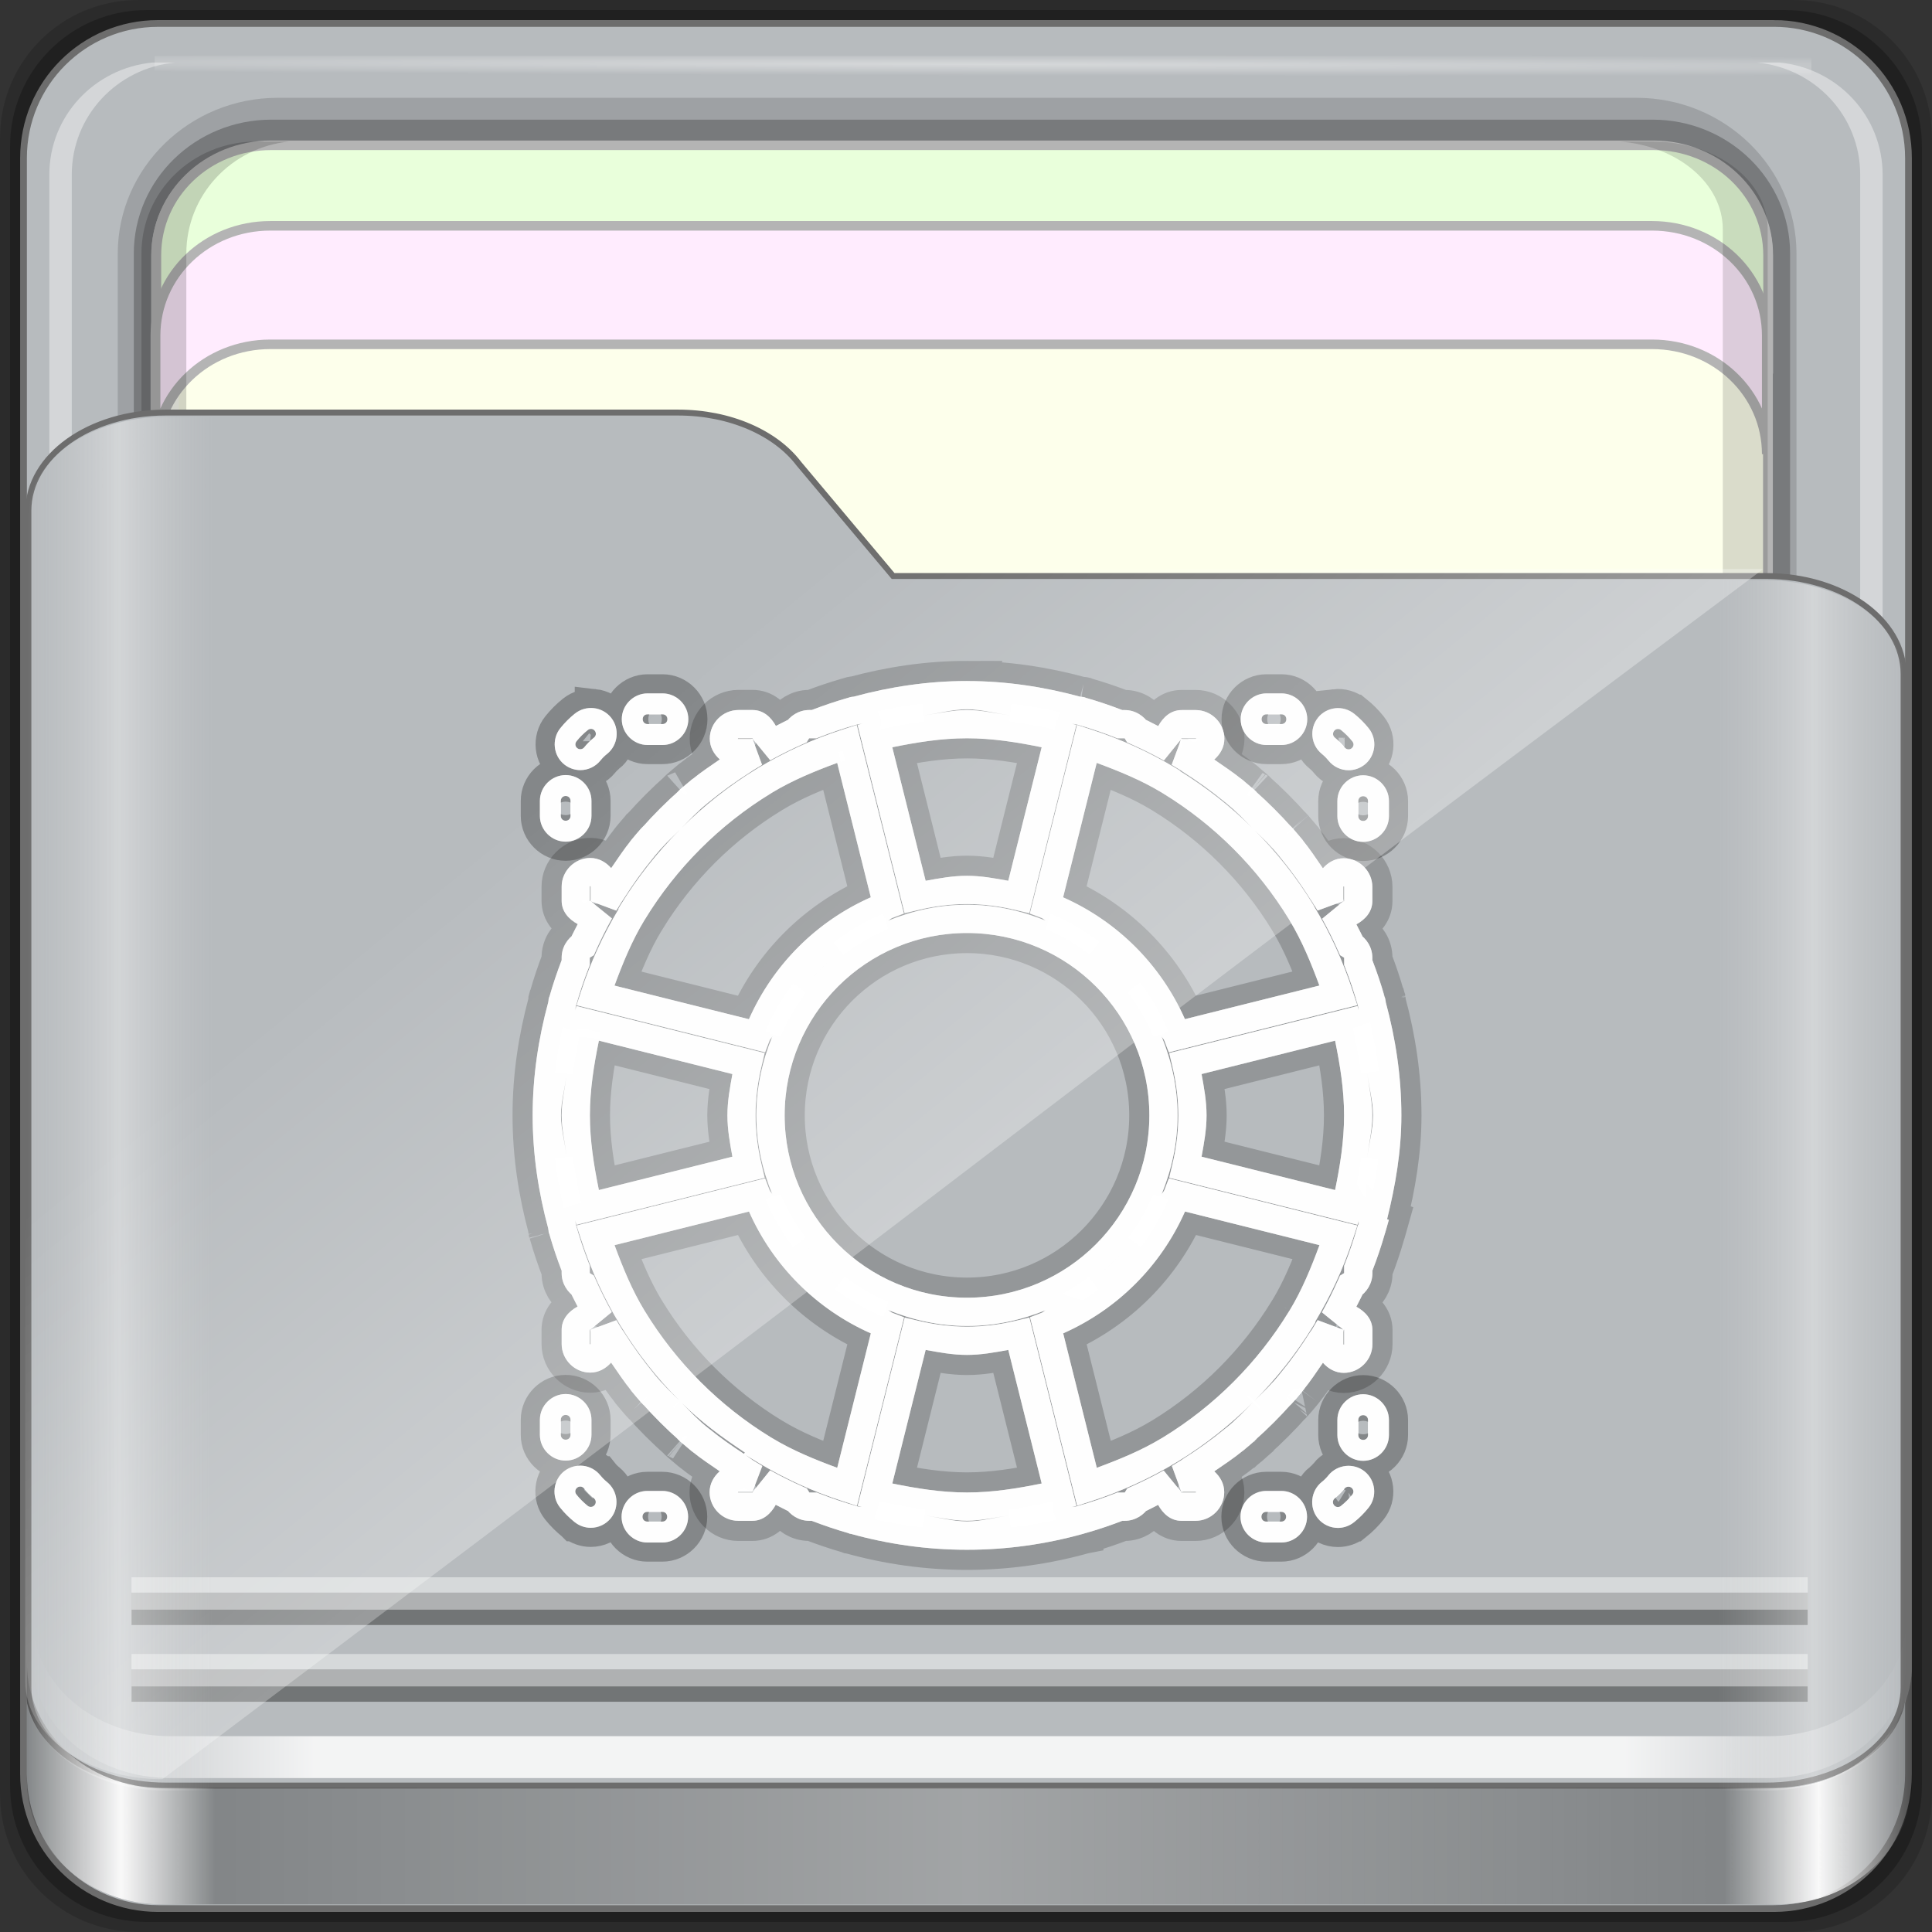 <?xml version="1.0" encoding="UTF-8" standalone="no"?>
<!-- Created with Inkscape (http://www.inkscape.org/) -->

<svg
   xmlns:dc="http://purl.org/dc/elements/1.1/"
   xmlns:cc="http://creativecommons.org/ns#"
   xmlns:rdf="http://www.w3.org/1999/02/22-rdf-syntax-ns#"
   xmlns:svg="http://www.w3.org/2000/svg"
   xmlns="http://www.w3.org/2000/svg"
   xmlns:xlink="http://www.w3.org/1999/xlink"
   xmlns:sodipodi="http://sodipodi.sourceforge.net/DTD/sodipodi-0.dtd"
   xmlns:inkscape="http://www.inkscape.org/namespaces/inkscape"
   width="96"
   height="96"
   viewBox="0 0 96 96"
   version="1.1"
   id="svg1072"
   inkscape:version="0.92.2 2405546, 2018-03-11"
   sodipodi:docname="folder-backup.svg">
  <rect x="0" y="0" width="96" height="96" fill="#333333" stroke="none"/>
  <title
     id="title885">Folder-Lila-HD-I</title>
  <defs
     id="defs1066">
    <linearGradient
       inkscape:collect="always"
       id="linearGradient4125">
      <stop
         style="stop-color:#ffffff;stop-opacity:1;"
         offset="0"
         id="stop4127" />
      <stop
         style="stop-color:#ffffff;stop-opacity:0;"
         offset="1"
         id="stop4129" />
    </linearGradient>
    <linearGradient
       id="linearGradient3298">
      <stop
         style="stop-color:#ffffff;stop-opacity:0.031"
         offset="0"
         id="stop3300" />
      <stop
         id="stop3302"
         offset="0.05"
         style="stop-color:#ffffff;stop-opacity:1;" />
      <stop
         style="stop-color:#ffffff;stop-opacity:0.024"
         offset="0.1"
         id="stop3304" />
      <stop
         id="stop3306"
         offset="0.5"
         style="stop-color:#ffffff;stop-opacity:0.281" />
      <stop
         style="stop-color:#fefefe;stop-opacity:0.016"
         offset="0.9"
         id="stop3308" />
      <stop
         id="stop3310"
         offset="0.95"
         style="stop-color:#ffffff;stop-opacity:1;" />
      <stop
         style="stop-color:#fdfdfd;stop-opacity:0"
         offset="1"
         id="stop3312" />
    </linearGradient>
    <linearGradient
       id="linearGradient4188">
      <stop
         style="stop-color:#ffffff;stop-opacity:0;"
         offset="0"
         id="stop4190" />
      <stop
         id="stop4198"
         offset="0.15"
         style="stop-color:#ffffff;stop-opacity:1;" />
      <stop
         id="stop4196"
         offset="0.85"
         style="stop-color:#ffffff;stop-opacity:1;" />
      <stop
         style="stop-color:#ffffff;stop-opacity:0;"
         offset="1"
         id="stop4192" />
    </linearGradient>
    <linearGradient
       id="linearGradient3832">
      <stop
         style="stop-color:#d8d8d8;stop-opacity:0;"
         offset="0"
         id="stop3834" />
      <stop
         id="stop3842"
         offset="0.05"
         style="stop-color:#ffffff;stop-opacity:1;" />
      <stop
         style="stop-color:#d8d8d8;stop-opacity:0;"
         offset="0.1"
         id="stop3846" />
      <stop
         id="stop3840"
         offset="0.5"
         style="stop-color:#d8d8d8;stop-opacity:0;" />
      <stop
         style="stop-color:#d8d8d8;stop-opacity:0;"
         offset="0.9"
         id="stop3844" />
      <stop
         id="stop3848"
         offset="0.95"
         style="stop-color:#ffffff;stop-opacity:1;" />
      <stop
         style="stop-color:#d8d8d8;stop-opacity:0;"
         offset="1"
         id="stop3836" />
    </linearGradient>
    <linearGradient
       id="linearGradient4012">
      <stop
         style="stop-color:#9a9a9a;stop-opacity:1;"
         offset="0"
         id="stop4014" />
      <stop
         style="stop-color:#6e6e6e;stop-opacity:1;"
         offset="1"
         id="stop4016" />
    </linearGradient>
    <linearGradient
       inkscape:collect="always"
       xlink:href="#linearGradient4188"
       id="linearGradient3891"
       gradientUnits="userSpaceOnUse"
       gradientTransform="matrix(1.115,0,0,1.115,6.597,1043.355)"
       x1="6.25"
       y1="80.625"
       x2="89.75"
       y2="80.625" />
    <linearGradient
       gradientTransform="matrix(0.993,0,0,0.981,12.165,1055.322)"
       inkscape:collect="always"
       xlink:href="#linearGradient3298"
       id="linearGradient3893"
       gradientUnits="userSpaceOnUse"
       x1="1.121"
       y1="84.063"
       x2="95.496"
       y2="84.063" />
    <linearGradient
       gradientTransform="matrix(0.993,0,0,0.981,11.828,1054.893)"
       y2="34.832"
       x2="22.635"
       y1="59.746"
       x1="44.726"
       gradientUnits="userSpaceOnUse"
       id="linearGradient3391"
       xlink:href="#linearGradient4125"
       inkscape:collect="always" />
    <linearGradient
       inkscape:collect="always"
       xlink:href="#linearGradient3832"
       id="linearGradient3889"
       gradientUnits="userSpaceOnUse"
       gradientTransform="matrix(1.115,0,0,1.036,-5.522,2.796)"
       x1="6.076"
       y1="47.473"
       x2="89.924"
       y2="47.473" />
    <radialGradient
       inkscape:collect="always"
       xlink:href="#linearGradient4125"
       id="radialGradient3885"
       gradientUnits="userSpaceOnUse"
       gradientTransform="matrix(1.699,0.004,-9.9578932e-5,0.014,-31.242,-184.992)"
       cx="44.659"
       cy="-187.511"
       fx="44.659"
       fy="-187.511"
       r="36.916" />
    <linearGradient
       id="linearGradient4314-5">
      <stop
         id="stop4316-5"
         offset="0"
         style="stop-color:#ff4b00;stop-opacity:1" />
      <stop
         id="stop4318-8"
         offset="1"
         style="stop-color:#ff5500;stop-opacity:1" />
    </linearGradient>
    <linearGradient
       id="linearGradient10433-4">
      <stop
         id="stop10435-7"
         style="stop-color:#d99600;stop-opacity:1"
         offset="0" />
      <stop
         id="stop10437-6"
         style="stop-color:#dfa800;stop-opacity:1"
         offset="1" />
    </linearGradient>
    <filter
       id="filter10487-8"
       style="color-interpolation-filters:sRGB">
      <feGaussianBlur
         id="feGaussianBlur10489-9"
         stdDeviation="1.342" />
    </filter>
    <linearGradient
       gradientTransform="matrix(2.425,0,0,2.467,7.958,26.458)"
       gradientUnits="userSpaceOnUse"
       xlink:href="#linearGradient3183-0-6"
       id="linearGradient3900-2"
       y2="2.999"
       x2="13.255"
       y1="19"
       x1="13.255" />
    <linearGradient
       id="linearGradient3183-0-6">
      <stop
         offset="0"
         style="stop-color:#c80000;stop-opacity:1"
         id="stop3185-9-06" />
      <stop
         offset="1"
         style="stop-color:#f3604d;stop-opacity:1"
         id="stop3187-6-9" />
    </linearGradient>
    <linearGradient
       id="linearGradient3962-5">
      <stop
         offset="0"
         style="stop-color:#f5f5f5;stop-opacity:1"
         id="stop3964-5" />
      <stop
         offset="1"
         style="stop-color:#dcdcdc;stop-opacity:1"
         id="stop3966-1" />
    </linearGradient>
    <linearGradient
       y2="59.651"
       x2="44.619"
       y1="33.264"
       x1="41.145"
       gradientTransform="matrix(1.076,0,0,1.142,-3.949,4.774)"
       gradientUnits="userSpaceOnUse"
       id="linearGradient4052-5"
       xlink:href="#linearGradient3962-5"
       inkscape:collect="always" />
    <filter
       id="filter10487-8-9"
       style="color-interpolation-filters:sRGB">
      <feGaussianBlur
         id="feGaussianBlur10489-9-3"
         stdDeviation="1.342" />
    </filter>
    <filter
       id="filter10487-8-9-0"
       style="color-interpolation-filters:sRGB">
      <feGaussianBlur
         id="feGaussianBlur10489-9-3-6"
         stdDeviation="1.342" />
    </filter>
    <linearGradient
       id="linearGradient4172-5">
      <stop
         style="stop-color:#3e3e3e"
         id="stop4174-6" />
      <stop
         offset="1"
         style="stop-color:#494949"
         id="stop4176-6" />
    </linearGradient>
    <linearGradient
       id="linearGradient4178-3-3"
       xlink:href="#linearGradient4172-5"
       y1="541.798"
       y2="499.784"
       gradientUnits="userSpaceOnUse"
       x2="0"
       gradientTransform="matrix(1,0,0,1,0,0.176)" />
  </defs>
  <sodipodi:namedview
     id="base"
     pagecolor="#ffffff"
     bordercolor="#666666"
     borderopacity="1.0"
     inkscape:pageopacity="0.0"
     inkscape:pageshadow="2"
     inkscape:zoom="3.9010417"
     inkscape:cx="31.572127"
     inkscape:cy="48"
     inkscape:document-units="px"
     inkscape:current-layer="layer5"
     showgrid="false"
     inkscape:showpageshadow="false"
     units="px"
     inkscape:lockguides="true"
     inkscape:window-width="1920"
     inkscape:window-height="994"
     inkscape:window-x="0"
     inkscape:window-y="21"
     inkscape:window-maximized="1"
     inkscape:snap-global="false">
    <sodipodi:guide
       position="0,0"
       orientation="0,96"
       id="guide1621"
       inkscape:locked="true" />
    <sodipodi:guide
       position="96,0"
       orientation="-96,0"
       id="guide1623"
       inkscape:locked="true" />
    <sodipodi:guide
       position="96,96"
       orientation="0,-96"
       id="guide1625"
       inkscape:locked="true" />
    <sodipodi:guide
       position="0,96"
       orientation="96,0"
       id="guide1627"
       inkscape:locked="true" />
  </sodipodi:namedview>
  <g
     inkscape:label="Base"
     inkscape:groupmode="layer"
     id="layer1"
     transform="translate(0,-1026.52)"
     sodipodi:insensitive="true">
    <g
       id="g1835"
       transform="translate(-12.119,-22.917)">
      <path
         style="display:inline;opacity:0.15;fill:#000000;fill-opacity:1;fill-rule:nonzero;stroke:none;stroke-width:0.987;enable-background:new"
         d="M 101.261,1049.437 H 18.976 c -3.799,0 -6.857,3.058 -6.857,6.857 v 82.286 c 0,3.799 3.058,6.857 6.857,6.857 h 82.286 c 3.799,0 6.857,-3.058 6.857,-6.857 v -82.286 c 0,-3.799 -3.058,-6.857 -6.857,-6.857 z"
         id="path3897"
         inkscape:connector-curvature="0" />
      <path
         inkscape:connector-curvature="0"
         id="path3895"
         d="M 100.833,1049.937 H 19.404 c -3.759,0 -6.786,3.026 -6.786,6.786 v 81.429 c 0,3.759 3.026,6.786 6.786,6.786 h 81.429 c 3.759,0 6.786,-3.026 6.786,-6.786 v -81.429 c 0,-3.759 -3.026,-6.786 -6.786,-6.786 z"
         style="display:inline;opacity:0.25;fill:#000000;fill-opacity:1;fill-rule:nonzero;stroke:none;stroke-width:0.987;enable-background:new" />
    </g>
  </g>
  <g
     inkscape:groupmode="layer"
     id="layer7"
     inkscape:label="spalla">
    <path
       style="display:inline;fill:#b7bbbe  ;fill-opacity:1;fill-rule:nonzero;stroke:#6d6d6d;stroke-width:0.335;stroke-miterlimit:4;stroke-dasharray:none;stroke-opacity:1;enable-background:new"
       d="M 88.142,1.166 H 7.858 c -3.706,0 -6.69,2.984 -6.69,6.691 v 80.287 c 0,3.707 2.984,6.691 6.69,6.691 h 80.283 c 3.706,0 6.69,-2.984 6.69,-6.691 V 7.856 c 0,-3.707 -2.984,-6.691 -6.69,-6.691 z"
       id="rect2419-1"
       inkscape:connector-curvature="0" />
  </g>
  <g
     inkscape:groupmode="layer"
     id="layer6"
     inkscape:label="interno"
     sodipodi:insensitive="true">
    <g
       id="g4855"
       transform="matrix(0,-1.086,1.115,0,-0.948,206.754)"
       style="enable-background:new">
      <path
         sodipodi:nodetypes="sssssssss"
         inkscape:connector-curvature="0"
         id="path4843"
         d="m 117.219,6.098 c -3.921,0 -7.125,3.204 -7.125,7.125 v 60.562 c 0,3.921 3.204,7.125 7.125,7.125 h 61.562 c 3.921,0 7.125,-3.204 7.125,-7.125 v -60.562 c 0,-3.921 -3.204,-7.125 -7.125,-7.125 z"
         style="color:#000000;font-style:normal;font-variant:normal;font-weight:normal;font-stretch:normal;font-size:medium;line-height:normal;font-family:Sans;-inkscape-font-specification:Sans;text-indent:0;text-align:start;text-decoration:none;text-decoration-line:none;letter-spacing:normal;word-spacing:normal;text-transform:none;writing-mode:lr-tb;direction:ltr;baseline-shift:baseline;text-anchor:start;display:inline;overflow:visible;visibility:visible;opacity:0.137;fill:#000000;fill-opacity:1;fill-rule:nonzero;stroke:none;stroke-width:2;marker:none;enable-background:accumulate" />
      <path
         style="color:#000000;font-style:normal;font-variant:normal;font-weight:normal;font-stretch:normal;font-size:medium;line-height:normal;font-family:Sans;-inkscape-font-specification:Sans;text-indent:0;text-align:start;text-decoration:none;text-decoration-line:none;letter-spacing:normal;word-spacing:normal;text-transform:none;writing-mode:lr-tb;direction:ltr;baseline-shift:baseline;text-anchor:start;display:inline;overflow:visible;visibility:visible;opacity:0.245;fill:#000000;fill-opacity:1;fill-rule:nonzero;stroke:none;stroke-width:2;marker:none;enable-background:accumulate"
         d="m 117.219,6.813 c -3.379,0 -6.125,2.746 -6.125,6.125 v 61.562 c 0,3.379 2.746,6.125 6.125,6.125 h 61.562 c 3.379,0 6.125,-2.746 6.125,-6.125 v -61.562 c 0,-3.379 -2.746,-6.125 -6.125,-6.125 z"
         id="path4849"
         inkscape:connector-curvature="0"
         sodipodi:nodetypes="sssssssss" />
      <path
         style="display:inline;fill:#fdffeb;fill-opacity:1;fill-rule:nonzero;stroke:#b4b4b4;stroke-width:0.437;stroke-miterlimit:4;stroke-dasharray:none;stroke-opacity:1"
         d="m 183.704,12.925 c 0,-2.843 -2.242,-5.119 -5.026,-5.119 h -30.722 c 2.784,0 5.026,2.276 5.026,5.119 v 61.594 c 0,2.843 -2.242,5.119 -5.026,5.119 h 30.722 c 2.784,0 5.026,-2.276 5.026,-5.119 z"
         id="path4046"
         inkscape:connector-curvature="0" />
      <path
         inkscape:connector-curvature="0"
         id="path4815"
         d="m 115.708,79.154 v 1 c 0.262,2.594 2.46,4.594 5.125,4.594 h 61.562 c 2.665,0 4.863,-2 5.125,-4.594 v -1 c -0.262,2.594 -2.46,4.594 -5.125,4.594 h -61.562 c -2.665,0 -4.863,-2 -5.125,-4.594 z"
         style="display:inline;opacity:0.4;fill:#ffffff;fill-opacity:1;fill-rule:nonzero;stroke:none" />
      <path
         inkscape:connector-curvature="0"
         id="path4820"
         d="m 116.688,7.813 c -2.594,0.262 -4.594,2.46 -4.594,5.125 v 0.469 c 0.262,-2.594 2.46,-4.594 5.125,-4.594 h 61.562 c 2.665,0 4.863,2 5.125,4.594 v -0.469 c 0,-2.843 -2.282,-5.125 -5.125,-5.125 h -61.562 c -0.178,0 -0.358,-0.017 -0.531,0 z"
         style="display:inline;opacity:0.5;fill:#ffffff;fill-opacity:1;fill-rule:nonzero;stroke:none" />
      <path
         style="display:inline;opacity:0.4;fill:#ffffff;fill-opacity:1;fill-rule:nonzero;stroke:none"
         d="m 115.708,8.643 v -1 c 0.262,-2.594 2.46,-4.594 5.125,-4.594 h 61.562 c 2.665,0 4.863,2 5.125,4.594 v 1 c -0.262,-2.594 -2.46,-4.594 -5.125,-4.594 h -61.562 c -2.665,0 -4.863,2 -5.125,4.594 z"
         id="path3896"
         inkscape:connector-curvature="0" />
      <rect
         style="opacity:0.426;fill:url(#radialGradient3885);fill-opacity:1;stroke:none"
         id="rect3902"
         width="73.831"
         height="0.907"
         x="7.743"
         y="-187.827"
         transform="rotate(90)" />
      <path
         inkscape:connector-curvature="0"
         id="path3899"
         d="m 183.733,12.934 c 0,-2.843 -2.242,-5.119 -5.026,-5.119 h -5.422 c 2.784,0 5.026,2.276 5.026,5.119 v 61.594 c 0,2.843 -2.242,5.119 -5.026,5.119 h 5.422 c 2.784,0 5.026,-2.276 5.026,-5.119 z"
         style="display:inline;fill:#e9ffdb;fill-opacity:1;fill-rule:nonzero;stroke:#b4b4b4;stroke-width:0.437;stroke-miterlimit:4;stroke-dasharray:none;stroke-opacity:1" />
      <path
         style="display:inline;fill:#ffecfe;fill-opacity:1;fill-rule:nonzero;stroke:#b4b4b4;stroke-width:0.437;stroke-miterlimit:4;stroke-dasharray:none;stroke-opacity:1"
         d="m 180.049,12.896 c 0,-2.842 -2.242,-5.117 -5.026,-5.117 h -5.422 c 2.784,0 5.026,2.275 5.026,5.117 v 61.576 c 0,2.842 -2.242,5.117 -5.026,5.117 h 5.422 c 2.784,0 5.026,-2.275 5.026,-5.117 z"
         id="path3086"
         inkscape:connector-curvature="0" />
      <path
         inkscape:connector-curvature="0"
         id="path4810"
         d="m 127.618,73.032 v 1.469 c 0,2.843 1.789,5.125 4.017,5.125 h 48.254 c 2.228,0 4.017,-2.282 4.017,-5.125 v -1.469 c -0.205,2.594 -1.928,4.594 -4.017,4.594 h -48.254 c -2.089,0 -3.812,-2 -4.017,-4.594 z"
         style="display:inline;opacity:0.138;fill:#000000;fill-opacity:1;fill-rule:nonzero;stroke:none" />
      <path
         style="display:inline;opacity:0.169;fill:#000000;fill-opacity:1;fill-rule:nonzero;stroke:none"
         d="m 112.094,13.748 v -1.469 c 0,-2.843 2.282,-5.125 5.125,-5.125 h 61.562 c 2.843,0 5.125,2.282 5.125,5.125 v 1.469 c -0.262,-2.594 -2.46,-4.594 -5.125,-4.594 h -61.562 c -2.665,0 -4.863,2 -5.125,4.594 z"
         id="path3898"
         inkscape:connector-curvature="0" />
    </g>
  </g>
  <g
     inkscape:groupmode="layer"
     id="layer5"
     inkscape:label="tasca">
    <path
       sodipodi:nodetypes="ssssssccssss"
       inkscape:connector-curvature="0"
       id="path4187"
       d="m 1.411,83.85 c 0,2.7 3.041,4.873 6.818,4.873 H 87.771 c 3.777,0 6.818,-2.173 6.818,-4.873 V 33.495 c 0,-2.7 -3.041,-4.873 -6.818,-4.873 H 44.378 L 39.691,23.038 C 38.539,21.519 36.286,20.5 33.69,20.5 H 8.229 c -3.777,0 -6.818,2.173 -6.818,4.873 z"
       style="display:inline;fill:#b7bbbe  ;fill-opacity:1;fill-rule:nonzero;stroke:#6d6d6d;stroke-width:0.294;stroke-miterlimit:4;stroke-dasharray:none;stroke-opacity:1;enable-background:new" />
    <g
       inkscape:label="Layer 1"
       id="layer1-6"
       transform="matrix(1.5,0,0,1.5,-118.956,-22.268)">
      <g
         transform="matrix(0.984,0,0,0.963,-3.199,-18.562)"
         id="g938">
        <g
           transform="matrix(0.995,0,0,1,0.645,-1.038)"
           id="g1521">
          <g
             id="g852">
            <g
               style="fill:#ffffff"
               transform="matrix(0.799,0,0,0.813,16.243,43.61)"
               id="g1126" />
          </g>
        </g>
      </g>
    </g>
    <g
       style="fill:none;stroke:#ffffff;stroke-width:0.588;stroke-miterlimit:4;stroke-dasharray:none;stroke-opacity:0.981"
       id="backup"
       transform="matrix(1.025,0,0,1.025,-572.127,-580.594)">
      <path
         style="color:#000000;font-style:normal;font-variant:normal;font-weight:normal;font-stretch:normal;font-size:medium;line-height:normal;font-family:sans-serif;font-variant-ligatures:normal;font-variant-position:normal;font-variant-caps:normal;font-variant-numeric:normal;font-variant-alternates:normal;font-feature-settings:normal;text-indent:0;text-align:start;text-decoration:none;text-decoration-line:none;text-decoration-style:solid;text-decoration-color:#000000;letter-spacing:normal;word-spacing:normal;text-transform:none;writing-mode:lr-tb;direction:ltr;text-orientation:mixed;dominant-baseline:auto;baseline-shift:baseline;text-anchor:start;white-space:normal;shape-padding:0;clip-rule:nonzero;display:inline;overflow:visible;visibility:visible;opacity:1;isolation:auto;mix-blend-mode:normal;color-interpolation:sRGB;color-interpolation-filters:linearRGB;solid-color:#000000;solid-opacity:1;vector-effect:none;fill:#ffffff;fill-opacity:0.981;fill-rule:nonzero;stroke:#000000;stroke-width:1.951;stroke-linecap:butt;stroke-linejoin:miter;stroke-miterlimit:4;stroke-dasharray:none;stroke-dashoffset:0;stroke-opacity:0.195;color-rendering:auto;image-rendering:auto;shape-rendering:auto;text-rendering:auto;enable-background:accumulate"
         d="m 605.051,599.447 c -1.903,0 -3.74,0.282 -5.494,0.758 -0.051,0.014 -0.109,0.009 -0.16,0.023 -0.032,0.009 -0.07,0.019 -0.109,0.033 -0.6,0.171 -1.188,0.37 -1.766,0.592 h -0.121 c -0.508,0 -0.941,0.292 -1.172,0.668 l 0.307,-0.268 c -0.256,0.114 -0.499,0.25 -0.75,0.373 -0.237,-0.431 -0.609,-0.773 -1.129,-0.773 h -0.688 c -0.757,0 -1.387,0.629 -1.387,1.387 0,0.409 0.199,0.753 0.486,1.008 -0.447,0.31 -0.901,0.609 -1.322,0.953 0.099,-0.066 0.09,-0.068 -0.031,0.018 l -0.021,0.016 -0.019,0.018 c -0.175,0.144 -0.348,0.29 -0.52,0.441 -0.167,0.148 -0.194,0.209 -0.074,0.08 l 0.049,-0.045 c -0.651,0.575 -1.266,1.189 -1.842,1.84 0.14,-0.15 0.124,-0.144 -0.037,0.029 l -0.008,0.006 -0.006,0.008 c -0.15,0.171 -0.296,0.342 -0.439,0.516 -0.151,0.183 -0.161,0.231 -0.043,0.062 l 0.031,-0.041 c -0.358,0.435 -0.664,0.907 -0.984,1.369 -0.256,-0.29 -0.603,-0.492 -1.014,-0.492 -0.757,0 -1.387,0.629 -1.387,1.387 v 0.688 c 0,0.522 0.346,0.895 0.779,1.131 -0.124,0.253 -0.262,0.498 -0.377,0.756 l 0.266,-0.305 c -0.377,0.232 -0.668,0.664 -0.668,1.172 v 0.125 c -0.221,0.575 -0.419,1.162 -0.59,1.76 -0.002,0.004 -0.004,0.006 -0.006,0.01 -0.003,0.007 -0.005,0.014 -0.008,0.023 l -0.008,0.018 -0.012,0.047 c -1.7e-4,6.1e-4 1.7e-4,10e-4 0,0.002 -6.7e-4,0.002 -0.001,0.006 -0.002,0.008 l -0.002,0.006 -0.006,0.031 c 0.001,-0.007 0.004,-0.005 0.006,-0.012 -0.01,0.037 -0.007,0.08 -0.018,0.117 8.5e-4,0.013 -0.004,0.065 -0.004,0.059 -1.4e-4,-0.003 2.2e-4,-0.023 0,-0.031 -0.474,1.752 -0.756,3.585 -0.756,5.486 0,1.901 0.282,3.735 0.756,5.486 -5.1e-4,0.016 -10e-4,0.028 0.002,0.064 0.001,0.012 0.005,0.025 0.008,0.045 -0.011,-0.068 -0.007,-0.073 -0.006,-0.09 0.013,0.046 0.007,0.099 0.019,0.145 l -0.008,-0.027 -0.004,-0.01 c 8.3e-4,0.004 -8.1e-4,-0.002 0,0.002 0.002,0.011 0.006,0.031 0.006,0.031 2e-5,7e-5 0.006,0.014 0.008,0.019 0.003,0.008 0.003,0.016 0.008,0.029 -4.8e-4,-0.002 5.2e-4,0.004 0,0.002 0.002,0.006 0.004,0.012 0.006,0.018 0.009,0.027 0.019,0.054 0.019,0.055 0.171,0.599 0.37,1.185 0.592,1.762 v 0.119 c 0,0.508 0.29,0.941 0.666,1.172 l -0.266,-0.305 c 0.113,0.255 0.25,0.498 0.373,0.748 -0.431,0.237 -0.773,0.61 -0.773,1.131 v 0.686 c 0,0.758 0.629,1.387 1.387,1.387 0.409,0 0.754,-0.198 1.01,-0.486 0.322,0.464 0.631,0.938 0.99,1.375 l -0.029,-0.037 c -0.11,-0.154 -0.106,-0.135 0.019,0.033 l 0.01,0.014 0.012,0.014 c 0.144,0.174 0.289,0.347 0.439,0.518 l 0.002,0.002 0.002,0.002 c 0.171,0.192 0.208,0.2 0.061,0.053 l -0.029,-0.031 c 0.58,0.657 1.201,1.276 1.857,1.855 l -0.031,-0.027 c -0.137,-0.137 -0.11,-0.077 0.074,0.076 0.005,0.004 -0.003,-0.002 0.002,0.002 0.164,0.143 0.33,0.284 0.5,0.424 0.131,0.107 0.188,0.145 0.029,0.019 0.432,0.354 0.899,0.659 1.357,0.977 -0.29,0.255 -0.49,0.603 -0.49,1.014 0,0.758 0.629,1.387 1.387,1.387 h 0.686 c 0.521,0 0.896,-0.345 1.133,-0.777 0.253,0.124 0.498,0.263 0.756,0.377 l -0.305,-0.268 c 0.232,0.377 0.662,0.668 1.17,0.668 h 0.121 c 0.58,0.223 1.17,0.424 1.773,0.596 0.003,10e-4 10e-4,8.1e-4 0.004,0.002 l 0.061,0.025 0.064,0.012 c 0.099,0.02 0.15,0.016 0.107,0.014 l -0.115,-0.018 -0.004,-0.002 c 1.795,0.5 3.685,0.775 5.639,0.775 1.956,0 3.848,-0.276 5.645,-0.777 0.033,-0.009 0.095,-0.027 0.135,-0.043 -0.01,0.005 -0.004,0.003 -0.016,0.008 0.6,-0.171 1.188,-0.37 1.766,-0.592 h 0.121 c 0.508,0 0.941,-0.292 1.172,-0.668 l -0.305,0.268 c 0.255,-0.113 0.498,-0.25 0.748,-0.373 0.237,0.431 0.609,0.773 1.129,0.773 h 0.688 c 0.757,0 1.387,-0.629 1.387,-1.387 0,-0.408 -0.198,-0.755 -0.484,-1.01 0.464,-0.321 0.937,-0.629 1.373,-0.988 l 0.002,-0.002 0.002,-0.002 c 0,0 0.002,0.002 0.002,0.002 l 0.008,-0.004 0.006,-0.006 c 0.175,-0.144 0.35,-0.292 0.521,-0.443 v -0.002 h 0.002 c 0.183,-0.163 0.191,-0.197 0.051,-0.059 0.636,-0.564 1.237,-1.165 1.801,-1.801 -0.15,0.15 -0.11,0.143 0.066,-0.062 l -0.004,0.008 c 0.15,-0.17 0.294,-0.342 0.438,-0.516 l 0.002,-0.002 c 0.151,-0.183 0.161,-0.231 0.043,-0.062 0.346,-0.422 0.645,-0.878 0.955,-1.326 0.255,0.289 0.602,0.49 1.012,0.49 0.757,0 1.387,-0.629 1.387,-1.387 v -0.688 c 0,-0.522 -0.346,-0.895 -0.779,-1.131 0.124,-0.253 0.262,-0.498 0.377,-0.756 l -0.266,0.305 c 0.377,-0.232 0.668,-0.664 0.668,-1.172 v -0.125 c 0.228,-0.593 0.435,-1.196 0.609,-1.812 l 0.002,-0.006 c 0.002,-0.004 0.002,-0.003 0.004,-0.008 1.6e-4,-6e-4 -1.7e-4,-10e-4 0,-0.002 0.003,-0.01 0.005,-0.006 0.008,-0.018 l 0.174,-0.619 -0.086,-0.031 c 0.402,-1.619 0.693,-3.287 0.693,-5.029 0,-1.901 -0.282,-3.735 -0.756,-5.486 4.7e-4,-0.016 10e-4,-0.027 -0.002,-0.062 -10e-4,-0.012 -0.005,-0.025 -0.008,-0.045 0.01,0.064 0.007,0.068 0.006,0.086 -0.011,-0.04 -0.006,-0.085 -0.018,-0.125 -0.034,-0.141 -0.1,-0.25 -0.107,-0.262 -0.004,-0.006 0.008,0.008 0.031,0.049 0.012,0.02 0.025,0.047 0.039,0.082 -0.171,-0.6 -0.37,-1.189 -0.592,-1.766 v -0.119 c 0,-0.508 -0.292,-0.941 -0.668,-1.172 l 0.268,0.305 c -0.113,-0.255 -0.25,-0.498 -0.373,-0.748 0.431,-0.237 0.773,-0.61 0.773,-1.131 v -0.686 c 0,-0.758 -0.629,-1.387 -1.387,-1.387 -0.409,0 -0.754,0.198 -1.01,0.486 -0.322,-0.464 -0.631,-0.938 -0.99,-1.375 l 0.029,0.037 c 0.11,0.154 0.106,0.137 -0.019,-0.031 l -0.01,-0.016 -0.012,-0.014 c -0.144,-0.174 -0.289,-0.345 -0.439,-0.516 l -0.002,-0.002 c -0.159,-0.18 -0.194,-0.189 -0.065,-0.059 l 0.029,0.031 c -0.57,-0.645 -1.18,-1.253 -1.824,-1.824 0.142,0.142 0.122,0.084 -0.078,-0.08 -0.164,-0.143 -0.329,-0.285 -0.498,-0.424 l -0.004,-0.002 -0.002,-0.004 c -0.177,-0.142 -0.194,-0.134 -0.053,-0.035 l 0.043,0.033 c -0.436,-0.359 -0.909,-0.669 -1.373,-0.99 0.291,-0.255 0.492,-0.6 0.492,-1.012 0,-0.758 -0.629,-1.387 -1.387,-1.387 h -0.686 c -0.521,0 -0.896,0.344 -1.133,0.777 -0.253,-0.124 -0.498,-0.263 -0.756,-0.377 l 0.305,0.268 c -0.232,-0.377 -0.662,-0.668 -1.17,-0.668 h -0.121 c -0.58,-0.223 -1.169,-0.424 -1.771,-0.596 -0.002,-5.7e-4 -0.004,-10e-4 -0.006,-0.002 l -0.051,-0.021 -0.053,-0.012 c -0.029,-0.007 -4.4e-4,0.002 -0.023,-0.002 -0.131,-0.022 -0.204,-0.018 -0.133,-0.016 h -0.008 c -1.751,-0.475 -3.585,-0.758 -5.484,-0.758 z m 20.24,15.291 c 0.013,0.032 0.032,0.102 0.035,0.113 -0.001,-0.005 -5.6e-4,-0.011 -0.002,-0.016 l -0.008,-0.025 c -0.007,-0.024 -0.017,-0.046 -0.023,-0.07 -2.3e-4,-7.9e-4 -0.002,-0.001 -0.002,-0.002 z m 0.033,0.098 0.01,0.039 c -7.1e-4,-0.004 -0.002,-0.018 -0.002,-0.018 -2e-5,-7e-5 -0.006,-0.015 -0.008,-0.021 z m -40.557,0.047 c 7.1e-4,-0.004 0.002,-0.018 0.002,-0.018 -2.8e-4,10e-4 -0.004,0.01 -0.004,0.01 l -0.002,0.008 v 0.006 c -0.003,0.016 -2.1e-4,0.008 -0.002,0.021 0.002,-0.012 0.005,-0.021 0.006,-0.027 z m 14.789,-14.678 h -0.059 l -0.059,0.01 c -1.3e-4,3e-5 -0.019,0.007 -0.023,0.008 l 0.031,-0.008 c 0.11,-0.019 0.219,-0.01 0.109,-0.01 z m 11.275,0.065 c 0.005,0.002 0.012,0.004 0.016,0.006 0.039,0.018 0.059,0.032 0.064,0.035 0.009,0.005 -0.037,-0.02 -0.08,-0.041 z m -5.781,0.547 c 0.724,0 1.386,0.211 2.09,0.289 -0.7,-0.077 -1.37,-0.252 -2.09,-0.252 -0.722,0 -1.394,0.175 -2.096,0.252 0.705,-0.078 1.37,-0.289 2.096,-0.289 z m -5.137,0.656 c -0.006,0.004 -0.025,0.017 -0.064,0.035 -0.002,8.3e-4 -0.006,10e-4 -0.008,0.002 0.035,-0.018 0.08,-0.042 0.072,-0.037 z m 0.07,0.041 -0.238,0.059 2.281,9.129 0.658,-0.156 c 0.766,-0.182 1.555,-0.287 2.365,-0.287 0.81,0 1.597,0.105 2.363,0.287 l 0.658,0.156 2.281,-9.129 -0.236,-0.057 c 0.074,0.02 0.158,0.011 0.232,0.031 l 0.021,0.006 c 6e-4,1.7e-4 10e-4,-1.6e-4 0.002,0 0.629,0.177 1.244,0.385 1.846,0.621 l 0.121,0.049 h 0.361 c -0.002,0 -0.01,-0.01 0.006,0.016 l 0.109,0.18 0.195,0.088 c 0.543,0.241 1.074,0.504 1.588,0.791 l 0.842,-1.041 -0.465,1.252 c 0.076,0.044 0.158,0.096 0.248,0.15 l 0.004,0.002 0.004,0.002 c 0.004,0.002 0.015,0.01 0.037,0.023 h 0.002 c 0.08,0.048 0.15,0.092 0.213,0.131 -0.067,-0.046 -0.131,-0.095 -0.012,-0.004 l 0.025,0.019 0.025,0.016 c 0.704,0.444 1.376,0.927 2.014,1.451 l 0.021,0.016 0.021,0.016 c 0.153,0.126 0.306,0.256 0.457,0.389 l 0.01,0.008 c -0.024,-0.023 -0.112,-0.103 -0.016,-0.006 l 0.016,0.016 0.016,0.014 c 0.292,0.258 0.55,0.552 0.826,0.826 -1.054,-1.048 -2.233,-1.969 -3.502,-2.758 l -0.016,-0.031 -0.104,-0.062 c -0.004,-0.002 -0.006,-0.006 -0.01,-0.008 h -0.004 l -0.004,-0.002 c -0.006,-0.003 -0.013,-0.008 -0.019,-0.012 l -0.027,-0.018 c -1.284,-0.778 -2.665,-1.41 -4.117,-1.881 l -0.697,-0.227 -2.285,9.139 0.568,0.215 c 0.081,0.031 0.135,0.106 0.215,0.139 -1.188,-0.486 -2.477,-0.777 -3.836,-0.777 -1.358,0 -2.647,0.292 -3.834,0.777 0.079,-0.032 0.131,-0.106 0.211,-0.137 l 0.566,-0.217 -2.283,-9.137 -0.697,0.225 c -1.45,0.469 -2.828,1.1 -4.109,1.875 v 0.002 l -0.002,0.002 c -0.017,0.01 -0.038,0.023 -0.064,0.039 h -0.002 c -1.322,0.808 -2.536,1.773 -3.629,2.859 0.277,-0.275 0.535,-0.569 0.828,-0.828 l 0.023,-0.021 0.023,-0.025 c 0.14,-0.15 0.122,-0.115 -0.021,0.012 0.145,-0.129 0.295,-0.254 0.445,-0.379 l 0.002,-0.002 0.027,-0.018 0.025,-0.021 c 0.637,-0.524 1.311,-1.006 2.014,-1.451 l 0.019,-0.012 0.018,-0.012 c 0.15,-0.109 0.101,-0.073 -0.012,0 0.065,-0.04 0.14,-0.085 0.225,-0.137 l 0.004,-0.002 c 0.016,-0.01 0.032,-0.02 0.051,-0.031 l 0.004,-0.002 c 0.089,-0.053 0.169,-0.102 0.238,-0.143 l -0.465,-1.266 c -0.154,0.027 -0.141,0.014 0,0.014 h -0.688 c -0.018,0 -0.018,10e-4 -0.018,-0.018 0,-0.019 -6.5e-4,-0.018 0.018,-0.018 h 0.688 c 0.018,0 0.018,-10e-4 0.018,0.018 0,-0.008 0.008,-0.017 -0.012,0.006 l 0.855,1.043 c 0.51,-0.284 1.033,-0.544 1.572,-0.783 l 0.193,-0.088 0.111,-0.18 c 0.016,-0.026 0.006,-0.016 0.006,-0.016 h 0.361 l 0.121,-0.049 c 0.598,-0.235 1.21,-0.441 1.836,-0.617 0.004,-0.001 0.008,-0.003 0.012,-0.004 l 0.006,-0.002 0.014,-0.004 h 0.006 c 0.073,-0.02 0.155,-0.014 0.229,-0.033 z m 5.066,0.709 c 1.247,0 2.443,0.195 3.621,0.436 l -1.619,6.473 c -0.654,-0.119 -1.308,-0.242 -2.002,-0.242 -0.694,0 -1.35,0.123 -2.004,0.242 l -1.617,-6.473 c 1.178,-0.24 2.374,-0.436 3.621,-0.436 z m 10.404,0 h 0.686 c 0.018,0 0.018,-10e-4 0.018,0.018 0,0.019 6.5e-4,0.018 -0.018,0.018 h -0.686 c 0.09,0 0.041,-0.002 -0.008,-0.01 -0.004,-0.004 -1.7e-4,1.8e-4 -0.002,-0.002 -0.006,-0.008 -0.008,-0.011 -0.008,-0.006 0,-0.019 -6.7e-4,-0.018 0.018,-0.018 z m -16.695,1.193 1.629,6.516 c -2.639,1.169 -4.739,3.271 -5.908,5.91 l -6.518,-1.629 c 0.405,-1.096 0.848,-2.177 1.445,-3.162 3.1e-4,-5e-4 -3e-4,-10e-4 0,-0.002 0.004,-0.006 0.017,-0.026 0.014,-0.021 l 0.008,-0.01 c 7.4e-4,-10e-4 10e-4,-0.003 0.002,-0.004 1.522,-2.496 3.625,-4.6 6.119,-6.123 0.017,-0.01 0.038,-0.024 0.062,-0.039 l 0.004,-0.002 c 0.979,-0.592 2.054,-1.032 3.143,-1.434 z m 12.58,0 c 1.093,0.404 2.17,0.844 3.152,1.439 l 0.004,0.002 c 0.015,0.009 0.033,0.021 0.053,0.033 2.491,1.522 4.594,3.622 6.115,6.113 0.014,0.024 0.025,0.044 0.029,0.051 l 0.002,0.004 0.004,0.006 c 0.594,0.981 1.033,2.056 1.436,3.146 l -6.518,1.629 c -1.169,-2.638 -3.269,-4.737 -5.906,-5.906 z m 7.633,3.244 c 0.274,0.275 0.567,0.533 0.824,0.824 l 0.014,0.016 0.016,0.016 c 0.152,0.152 0.145,0.152 0.008,-0.004 0.132,0.15 0.262,0.303 0.391,0.459 -0.057,-0.077 -0.095,-0.128 0.002,0.008 l 0.014,0.019 0.016,0.018 c 0.523,0.636 1.004,1.31 1.447,2.012 l 0.006,0.008 0.004,0.006 c 0.144,0.216 0.14,0.21 0.016,0.012 v 0.002 l 0.002,0.002 c 0.039,0.061 0.084,0.138 0.139,0.229 l 0.006,0.01 0.008,0.012 c -0.002,-0.002 0.002,0.003 0.008,0.014 l 0.004,0.004 0.002,0.006 c 0.054,0.089 0.105,0.169 0.148,0.242 l 1.264,-0.465 c -0.027,-0.156 -0.014,-0.141 -0.014,0 v -0.686 c 0,-0.019 -6.5e-4,-0.018 0.018,-0.018 0.018,0 0.019,-10e-4 0.019,0.018 v 0.686 c 0,0.019 -10e-4,0.019 -0.019,0.019 0.008,0 0.017,0.008 -0.006,-0.012 l -1.041,0.854 c 0.284,0.51 0.544,1.035 0.783,1.574 l 0.086,0.193 0.18,0.111 c 0.026,0.016 0.018,0.006 0.018,0.006 v 0.359 l 0.047,0.121 c 0.236,0.602 0.442,1.218 0.619,1.848 l 0.004,0.008 0.002,0.016 0.002,0.006 c 0.02,0.071 0.012,0.151 0.031,0.223 l -0.057,-0.234 -9.129,2.281 0.156,0.658 c 0.182,0.766 0.287,1.553 0.287,2.363 0,0.81 -0.105,1.599 -0.287,2.365 l -0.156,0.658 9.129,2.281 0.057,-0.234 c -0.019,0.072 -0.011,0.154 -0.031,0.227 l 0.033,-0.09 c -1.4e-4,3.3e-4 -0.023,0.072 -0.033,0.102 0.029,-0.103 0.069,-0.16 0.064,-0.152 -0.003,0.005 -0.033,0.091 -0.059,0.162 l -0.006,-0.01 c -0.002,0.005 -0.007,0.017 -0.008,0.018 -0.177,0.629 -0.383,1.244 -0.619,1.844 l -0.047,0.119 v 0.361 c 0,-0.002 0.008,-0.01 -0.018,0.006 l -0.18,0.111 -0.086,0.193 c -0.241,0.543 -0.504,1.074 -0.791,1.588 l 1.049,0.848 c 0.02,-0.017 0.014,-0.01 0.008,-0.01 0.018,0 0.018,-10e-4 0.018,0.018 v 0.688 c 0,0.019 6.7e-4,0.018 -0.018,0.018 -0.018,0 -0.019,10e-4 -0.019,-0.018 v -0.688 c 0,0.128 -0.012,0.144 0.016,-0.006 l -0.004,-0.002 -1.26,-0.469 c -0.047,0.08 -0.1,0.167 -0.156,0.26 l -0.002,0.002 -0.002,0.002 c -8.5e-4,10e-4 -0.004,0.008 -0.008,0.014 l -0.002,0.004 -0.002,0.004 c -0.053,0.088 -0.1,0.168 -0.143,0.236 l -0.002,0.002 -0.002,0.004 c 0.065,-0.106 0.074,-0.108 -0.004,-0.004 l -0.016,0.021 -0.016,0.021 c -0.44,0.695 -0.916,1.363 -1.434,1.992 l -0.018,0.019 -0.014,0.021 c -0.129,0.156 -0.258,0.311 -0.391,0.461 l -0.004,0.004 -0.002,0.004 c 0.158,-0.184 0.172,-0.185 0.002,-0.016 l -0.014,0.016 -0.014,0.016 c -0.26,0.294 -0.555,0.554 -0.832,0.832 1.087,-1.094 2.051,-2.311 2.859,-3.635 v -0.002 c 10e-4,-0.002 0.003,-0.004 0.004,-0.006 0.002,-0.003 0.004,-0.004 0.004,-0.004 l 0.004,-0.008 0.008,-0.014 0.008,-0.012 0.08,-0.131 v -0.045 c 0.736,-1.241 1.355,-2.558 1.807,-3.951 l 0.227,-0.697 -9.137,-2.285 -0.217,0.568 c -0.031,0.081 -0.106,0.135 -0.139,0.215 0.486,-1.188 0.777,-2.479 0.777,-3.838 0,-1.359 -0.291,-2.648 -0.777,-3.836 0.033,0.079 0.106,0.132 0.137,0.213 l 0.217,0.568 9.137,-2.285 -0.227,-0.695 c -0.468,-1.446 -1.098,-2.822 -1.871,-4.102 l -0.006,-0.01 c -0.015,-0.025 -0.028,-0.047 -0.035,-0.059 v -0.004 l -0.002,-0.002 c -0.808,-1.323 -1.773,-2.538 -2.859,-3.631 z m -27.855,0.012 c -1.084,1.092 -2.048,2.306 -2.854,3.627 -10e-4,0.002 -0.003,0.004 -0.004,0.006 l -0.006,0.01 -0.008,0.012 -0.008,0.012 c -0.002,0.003 -0.002,0.007 -0.004,0.01 l -0.074,0.121 v 0.041 c -0.737,1.242 -1.355,2.562 -1.807,3.957 l -0.227,0.697 9.137,2.283 0.217,-0.568 c 0.031,-0.082 0.107,-0.136 0.141,-0.217 -0.487,1.189 -0.779,2.479 -0.779,3.84 0,1.359 0.291,2.65 0.777,3.838 -0.033,-0.08 -0.108,-0.134 -0.139,-0.215 l -0.217,-0.568 -9.137,2.285 0.227,0.697 c 0.469,1.45 1.1,2.828 1.877,4.111 10e-4,0.002 6.7e-4,0.002 0.002,0.004 10e-4,0.002 0.002,0.005 0.004,0.008 0.011,0.019 0.023,0.036 0.023,0.037 l 0.002,0.002 0.002,0.002 c 0.806,1.322 1.768,2.538 2.854,3.631 -0.271,-0.273 -0.56,-0.526 -0.814,-0.814 l -0.016,-0.016 -0.014,-0.016 c -0.169,-0.169 -0.159,-0.166 -0.008,0.004 -0.131,-0.149 -0.261,-0.299 -0.389,-0.453 l -0.002,-0.004 c 0.022,0.029 0.076,0.101 -0.002,-0.008 l -0.012,-0.019 -0.016,-0.018 c -0.518,-0.63 -0.996,-1.297 -1.436,-1.992 l -0.014,-0.021 -0.016,-0.021 c -0.078,-0.104 -0.071,-0.102 -0.006,0.004 l -0.002,-0.004 -0.002,-0.004 c -0.042,-0.067 -0.088,-0.148 -0.145,-0.24 l -0.006,-0.008 -0.006,-0.01 c 0.007,0.011 -0.002,-0.002 -0.006,-0.008 -0.055,-0.089 -0.106,-0.173 -0.152,-0.252 l -1.264,0.465 c 0.027,0.156 0.014,0.144 0.014,0 v 0.686 c 0,0.019 6.6e-4,0.018 -0.018,0.018 -0.018,0 -0.019,10e-4 -0.019,-0.018 v -0.686 c 0,-0.019 10e-4,-0.019 0.019,-0.019 -0.009,0 -0.016,-0.007 0.006,0.012 l 1.041,-0.854 c -0.284,-0.51 -0.544,-1.035 -0.783,-1.574 l -0.086,-0.193 -0.18,-0.111 c -0.026,-0.016 -0.018,-0.006 -0.018,-0.006 v -0.361 l -0.047,-0.119 c -0.236,-0.601 -0.443,-1.216 -0.619,-1.844 l -0.002,-0.01 -0.002,-0.004 -0.002,-0.016 -0.004,-0.008 c -0.02,-0.07 -0.01,-0.15 -0.029,-0.221 l 0.057,0.236 9.127,-2.281 -0.156,-0.658 c -0.182,-0.766 -0.287,-1.555 -0.287,-2.365 0,-0.81 0.105,-1.597 0.287,-2.363 l 0.156,-0.658 -0.656,-0.164 -8.471,-2.117 -0.057,0.234 c 0.02,-0.073 0.011,-0.156 0.031,-0.229 l -0.033,0.092 c 1.8e-4,-4.1e-4 0.041,-0.123 0.041,-0.123 3e-5,-1.4e-4 0.002,-0.021 0.004,-0.031 1.3e-4,-6.3e-4 -0.023,0.09 -0.037,0.125 -0.014,0.035 -0.029,0.062 -0.041,0.082 -0.024,0.041 -0.034,0.053 -0.029,0.047 0.008,-0.011 0.079,-0.121 0.111,-0.268 2.7e-4,-0.002 -2.6e-4,-4.5e-4 0,-0.002 1.3e-4,-7.9e-4 -1.4e-4,-10e-4 0,-0.002 2.5e-4,-0.001 -2.4e-4,-4.9e-4 0,-0.002 0.002,-0.009 0.006,-0.006 0.008,-0.016 l -0.016,0.072 c 0.176,-0.628 0.383,-1.244 0.619,-1.846 l 0.047,-0.121 v -0.359 c 0,0.002 -0.008,0.01 0.018,-0.006 l 0.18,-0.111 0.086,-0.193 c 0.241,-0.543 0.504,-1.074 0.791,-1.588 l -1.041,-0.844 1.252,0.465 c 0.045,-0.077 0.097,-0.161 0.15,-0.25 0.001,-0.002 0.003,-0.004 0.004,-0.006 l 0.004,-0.006 0.002,-0.002 0.012,-0.021 c 0.053,-0.088 0.1,-0.166 0.143,-0.234 l 0.006,-0.008 0.004,-0.008 c -0.118,0.2 -0.137,0.205 -0.006,0.021 l 0.012,-0.018 0.01,-0.016 c 0.443,-0.702 0.925,-1.375 1.447,-2.01 l 0.018,-0.021 0.014,-0.019 c 0.12,-0.171 0.099,-0.126 -0.021,0.021 0.132,-0.16 0.265,-0.317 0.4,-0.471 -0.14,0.151 -0.128,0.147 0.033,-0.025 l 0.008,-0.008 0.006,-0.008 c 0.255,-0.289 0.547,-0.543 0.818,-0.816 z m -4.33,2.723 c 0.018,0 0.019,-10e-4 0.019,0.018 v 0.688 c 0,-0.096 -0.004,-0.047 -0.012,0.006 -0.002,0.011 10e-4,-0.015 -0.002,0.002 -0.009,0.007 -0.011,0.01 -0.006,0.01 -0.018,0 -0.018,0.001 -0.018,-0.018 v -0.688 c 0,-0.019 -6.6e-4,-0.018 0.018,-0.018 z m 18.264,2.268 c 4.881,0 8.84,3.959 8.84,8.84 0,4.881 -3.959,8.84 -8.84,8.84 -4.881,0 -8.84,-3.959 -8.84,-8.84 0,-4.881 3.959,-8.84 8.84,-8.84 z m 6.082,0.863 c 0.72,0.55 1.325,1.151 1.877,1.869 -0.55,-0.715 -1.16,-1.321 -1.877,-1.869 z m -12.207,0.029 c -0.713,0.551 -1.315,1.162 -1.861,1.879 0.548,-0.72 1.145,-1.326 1.861,-1.879 z m 25.055,2.43 c 6.4e-4,-0.014 0.002,0.051 0.008,0.119 -0.002,-0.015 -0.005,-0.024 -0.006,-0.033 -0.004,-0.051 -0.002,-0.077 -0.002,-0.086 z m 0.006,0.145 c 10e-6,5e-5 0.004,0.009 0.004,0.01 2.2e-4,8.4e-4 0.002,0.006 0.002,0.008 l 0.004,0.025 z m -36.781,1.752 6.473,1.619 c -0.119,0.654 -0.242,1.308 -0.242,2.002 0,0.694 0.123,1.35 0.242,2.004 l -6.473,1.617 c -0.24,-1.177 -0.436,-2.374 -0.436,-3.621 0,-1.248 0.195,-2.443 0.436,-3.621 z m 35.689,0 c 0.241,1.178 0.436,2.373 0.436,3.621 0,1.247 -0.195,2.444 -0.436,3.621 l -6.473,-1.617 c 0.119,-0.654 0.242,-1.31 0.242,-2.004 0,-0.694 -0.123,-1.348 -0.242,-2.002 z m 1.555,1.537 c 0.077,0.702 0.287,1.362 0.287,2.084 0,0.722 -0.21,1.382 -0.287,2.084 0.076,-0.698 0.25,-1.366 0.25,-2.084 0,-0.718 -0.174,-1.386 -0.25,-2.084 z m -38.805,0.062 c -0.072,0.678 -0.244,1.325 -0.244,2.021 0,0.699 0.172,1.349 0.244,2.029 -0.073,-0.683 -0.279,-1.326 -0.279,-2.029 0,-0.7 0.207,-1.34 0.279,-2.021 z m 8.838,6.684 c 1.169,2.637 3.269,4.737 5.906,5.906 l -1.629,6.518 c -1.093,-0.404 -2.17,-0.844 -3.152,-1.439 l -0.004,-0.002 c -0.013,-0.008 -0.029,-0.017 -0.047,-0.027 l -0.002,-0.002 c -10e-4,-8.4e-4 -0.002,-10e-4 -0.004,-0.002 -2.492,-1.522 -4.594,-3.627 -6.115,-6.119 l -0.004,-0.006 c -0.01,-0.017 -0.02,-0.031 -0.018,-0.027 l -0.002,-0.006 -0.004,-0.006 c -0.597,-0.984 -1.039,-2.063 -1.443,-3.158 z m 21.137,0 6.518,1.629 c -0.405,1.097 -0.847,2.177 -1.445,3.162 -0.004,0.007 -0.017,0.026 -0.014,0.021 l -0.006,0.012 -0.008,0.01 c -1.522,2.492 -3.622,4.595 -6.113,6.117 -0.018,0.011 -0.04,0.023 -0.066,0.039 -0.98,0.593 -2.053,1.031 -3.143,1.434 l -1.629,-6.518 c 2.637,-1.169 4.737,-3.269 5.906,-5.906 z m 8.379,0.668 c -5e-5,2e-4 -0.005,0.026 -0.008,0.045 -1.3e-4,8.1e-4 1.4e-4,10e-4 0,0.002 v 0.002 c -0.003,0.012 -0.006,0.007 -0.008,0.019 z m -37.887,0.059 c 0.003,0.019 0.005,0.031 0.006,0.043 0.004,0.051 0.002,0.079 0.002,0.088 -6.9e-4,0.015 0.002,-0.049 -0.008,-0.131 z m 39.234,0.115 c -8e-5,0.014 0.002,0.016 0,0.039 -10e-4,0.012 -0.003,0.024 -0.006,0.043 0.004,-0.035 0.004,-0.039 0.004,-0.057 0.002,-0.008 -2.3e-4,-0.017 0.002,-0.025 z m -0.014,0.1 0.004,0.004 c -0.002,0.01 -0.004,0.029 -0.004,0.029 10e-6,-4e-5 -0.003,0.01 -0.004,0.012 l 0.004,-0.025 c -9.1e-4,0.005 -0.003,0.003 -0.004,0.008 0.002,-0.009 10e-4,-0.019 0.004,-0.027 z m -28.277,0.451 c 0.566,0.745 1.196,1.376 1.941,1.941 -0.748,-0.567 -1.374,-1.194 -1.941,-1.941 z m 15.992,0 c -0.572,0.754 -1.204,1.383 -1.959,1.953 0.752,-0.568 1.389,-1.203 1.959,-1.953 z m -4.156,3.375 c -0.081,0.033 -0.135,0.109 -0.217,0.141 l -0.568,0.217 2.285,9.135 0.695,-0.225 c 1.45,-0.469 2.828,-1.1 4.109,-1.875 l 0.002,-0.002 h 0.002 c 0.017,-0.01 0.038,-0.023 0.065,-0.039 1.327,-0.811 2.549,-1.779 3.645,-2.871 -0.281,0.28 -0.543,0.577 -0.84,0.84 l -0.016,0.014 -0.014,0.014 c -0.161,0.159 -0.16,0.153 0,0.01 -0.152,0.135 -0.307,0.266 -0.465,0.396 0.166,-0.129 0.151,-0.131 -0.039,0.027 -0.634,0.521 -1.307,1.001 -2.008,1.443 l -0.019,0.014 -0.019,0.014 c -0.151,0.111 -0.107,0.076 0.014,-0.002 -0.066,0.04 -0.143,0.084 -0.229,0.137 -0.017,0.01 -0.033,0.021 -0.053,0.033 -0.09,0.054 -0.168,0.104 -0.238,0.145 l 0.463,1.266 c 0.155,-0.027 0.141,-0.014 0,-0.014 h 0.688 c 0.018,0 0.018,-10e-4 0.018,0.018 0,0.019 6.5e-4,0.018 -0.018,0.018 h -0.688 c -0.018,0 -0.018,10e-4 -0.018,-0.018 0,0.008 -0.008,0.017 0.012,-0.006 l -0.855,-1.043 c -0.509,0.283 -1.033,0.544 -1.572,0.783 l -0.193,0.086 -0.111,0.182 c -0.016,0.026 -0.006,0.016 -0.006,0.016 h -0.361 l -0.121,0.047 c -0.596,0.234 -1.205,0.439 -1.828,0.615 -0.007,0.002 -0.013,0.004 -0.019,0.006 l -0.008,0.002 -0.018,0.006 c -0.077,0.022 -0.165,0.013 -0.242,0.033 l 0.25,-0.061 -2.281,-9.129 -0.658,0.156 c -0.766,0.182 -1.553,0.287 -2.363,0.287 -0.81,0 -1.599,-0.105 -2.365,-0.287 l -0.658,-0.156 -2.281,9.129 0.25,0.061 c -0.077,-0.021 -0.164,-0.012 -0.24,-0.033 l -0.025,-0.008 c -0.63,-0.177 -1.245,-0.384 -1.848,-0.621 l -0.121,-0.047 h -0.361 c 0.002,0 0.01,0.01 -0.006,-0.016 l -0.111,-0.182 -0.193,-0.086 c -0.543,-0.241 -1.074,-0.504 -1.588,-0.791 l -0.848,1.049 c 0.017,0.019 0.01,0.016 0.01,0.008 0,0.019 6.5e-4,0.018 -0.018,0.018 h -0.686 c -0.018,0 -0.018,10e-4 -0.018,-0.018 0,-0.019 -6.5e-4,-0.018 0.018,-0.018 h 0.686 l 0.477,-1.25 c -0.073,-0.043 -0.154,-0.095 -0.246,-0.15 l -0.004,-0.002 -0.004,-0.002 c -0.005,-0.003 -0.016,-0.01 -0.035,-0.021 h -0.002 l -0.002,-0.002 c -0.082,-0.05 -0.155,-0.093 -0.219,-0.133 0.156,0.1 0.175,0.126 0.018,0.006 l -0.025,-0.018 -0.025,-0.018 c -0.1,-0.063 -0.187,-0.141 -0.285,-0.205 l 0.551,0.334 0.004,0.002 0.002,0.002 c 0.007,0.004 0.016,0.009 0.023,0.014 l 0.025,0.016 c 10e-4,7.5e-4 0.003,10e-4 0.004,0.002 1.283,0.777 2.661,1.407 4.111,1.877 l 0.697,0.227 2.285,-9.137 -0.568,-0.217 c -0.081,-0.031 -0.135,-0.106 -0.215,-0.139 1.188,0.486 2.479,0.777 3.838,0.777 1.361,0 2.651,-0.292 3.84,-0.779 z m -5.844,1.941 c 0.654,0.119 1.31,0.242 2.004,0.242 0.694,0 1.348,-0.123 2.002,-0.242 l 1.619,6.475 c -1.178,0.24 -2.374,0.436 -3.621,0.436 -1.247,0 -2.443,-0.195 -3.621,-0.436 z m -11.832,2.559 c 0.925,0.919 1.981,1.694 3.072,2.416 l -0.051,0.064 c -0.575,-0.379 -1.141,-0.769 -1.67,-1.203 l -0.006,-0.004 -0.006,-0.004 c -0.19,-0.15 -0.173,-0.141 -0.004,0 h -0.002 l -0.002,-0.002 c -0.162,-0.133 -0.325,-0.27 -0.484,-0.41 l -0.008,-0.008 -0.008,-0.006 c 0.174,0.144 0.184,0.171 0.023,0.01 l -0.016,-0.016 -0.016,-0.014 c -0.292,-0.258 -0.548,-0.55 -0.824,-0.824 z m 8.477,5.014 0.125,0.037 c 0.012,0.005 0.006,0.003 0.016,0.008 -0.041,-0.017 -0.113,-0.037 -0.141,-0.045 z m 10.57,0.049 c -0.037,0.019 -0.082,0.044 -0.074,0.039 0.006,-0.004 0.025,-0.017 0.064,-0.035 0.002,-10e-4 0.007,-0.003 0.01,-0.004 z m -7.271,0.41 c 0.69,0.075 1.35,0.248 2.061,0.248 0.71,0 1.37,-0.173 2.061,-0.248 -0.694,0.075 -1.347,0.283 -2.061,0.283 -0.714,0 -1.367,-0.208 -2.061,-0.283 z m -3.801,0.789 c -0.008,-0.005 0.037,0.02 0.074,0.039 -0.003,-10e-4 -0.008,-0.003 -0.01,-0.004 -0.039,-0.018 -0.059,-0.032 -0.065,-0.035 z m 11.498,0.09 -0.062,0.012 c -0.045,0.006 -0.066,0.006 -0.039,0.004 l 0.039,-0.002 0.037,-0.006 c 1.4e-4,-3e-5 0.021,-0.006 0.025,-0.008 z"
         id="path2982"
         inkscape:connector-curvature="0" />
      <path
         style="color:#000000;font-style:normal;font-variant:normal;font-weight:normal;font-stretch:normal;font-size:medium;line-height:normal;font-family:sans-serif;font-variant-ligatures:normal;font-variant-position:normal;font-variant-caps:normal;font-variant-numeric:normal;font-variant-alternates:normal;font-feature-settings:normal;text-indent:0;text-align:start;text-decoration:none;text-decoration-line:none;text-decoration-style:solid;text-decoration-color:#000000;letter-spacing:normal;word-spacing:normal;text-transform:none;writing-mode:lr-tb;direction:ltr;text-orientation:mixed;dominant-baseline:auto;baseline-shift:baseline;text-anchor:start;white-space:normal;shape-padding:0;clip-rule:nonzero;display:inline;overflow:visible;visibility:visible;opacity:1;isolation:auto;mix-blend-mode:normal;color-interpolation:sRGB;color-interpolation-filters:linearRGB;solid-color:#000000;solid-opacity:1;vector-effect:none;fill:#ffffff;fill-opacity:0.981;fill-rule:nonzero;stroke:#000000;stroke-width:1.854;stroke-linecap:butt;stroke-linejoin:miter;stroke-miterlimit:4;stroke-dasharray:none;stroke-dashoffset:0;stroke-opacity:0.281;color-rendering:auto;image-rendering:auto;shape-rendering:auto;text-rendering:auto;enable-background:accumulate"
         d="m 589.565,600.047 c -0.684,0 -1.25,0.566 -1.25,1.25 0,0.684 0.565,1.252 1.25,1.252 h 0.726 c 0.685,0 1.25,-0.568 1.25,-1.252 0,-0.684 -0.567,-1.25 -1.25,-1.25 z m 30.002,0 c -0.684,0 -1.25,0.566 -1.25,1.25 0,0.684 0.565,1.252 1.25,1.252 h 0.728 c 0.685,0 1.25,-0.568 1.25,-1.252 0,-0.684 -0.567,-1.25 -1.25,-1.25 z m -32.605,0.715 c -0.319,-0.036 -0.654,0.053 -0.92,0.265 -0.259,0.207 -0.496,0.444 -0.707,0.707 -0.427,0.533 -0.344,1.328 0.191,1.757 0.228,0.182 0.507,0.276 0.781,0.276 0.366,0 0.73,-0.163 0.976,-0.469 0.095,-0.118 0.201,-0.222 0.316,-0.314 h 0.002 c 0.535,-0.428 0.625,-1.224 0.198,-1.759 -0.212,-0.267 -0.519,-0.427 -0.837,-0.463 z m 35.938,0.006 c -0.319,0.035 -0.625,0.194 -0.838,0.459 v 0.002 c -0.428,0.534 -0.339,1.326 0.192,1.753 0.118,0.096 0.224,0.203 0.318,0.32 0.245,0.307 0.612,0.471 0.978,0.471 0.272,0 0.55,-0.092 0.777,-0.273 h 0.002 c 0.534,-0.427 0.625,-1.222 0.198,-1.757 -0.209,-0.261 -0.446,-0.499 -0.707,-0.709 h -0.002 c -0.268,-0.214 -0.602,-0.301 -0.919,-0.267 z m -33.335,0.293 h 0.726 c 0.137,0 0.236,0.099 0.236,0.236 0,0.138 -0.101,0.238 -0.236,0.238 h -0.726 c -0.136,0 -0.236,-0.1 -0.236,-0.238 0,-0.138 0.099,-0.236 0.236,-0.236 z m 30.002,0 h 0.728 c 0.137,0 0.236,0.098 0.236,0.236 0,0.138 -0.101,0.238 -0.236,0.238 h -0.728 c -0.136,0 -0.236,-0.1 -0.236,-0.238 0,-0.138 0.099,-0.236 0.236,-0.236 z m -32.72,0.707 c 0.06,0.007 0.114,0.034 0.158,0.09 0.084,0.105 0.069,0.248 -0.038,0.333 -0.174,0.138 -0.333,0.298 -0.475,0.474 -0.047,0.059 -0.119,0.088 -0.187,0.088 -0.054,0 -0.101,-0.015 -0.147,-0.051 h -0.002 c -0.106,-0.085 -0.12,-0.227 -0.034,-0.333 v -0.002 c 0.163,-0.203 0.348,-0.385 0.551,-0.547 0.055,-0.043 0.114,-0.058 0.173,-0.051 z m 36.163,0.006 c 0.061,-0.007 0.122,0.009 0.173,0.05 0.203,0.163 0.389,0.35 0.551,0.553 0.085,0.106 0.07,0.245 -0.038,0.332 -0.047,0.037 -0.094,0.051 -0.147,0.051 -0.071,0 -0.138,-0.028 -0.187,-0.09 h -0.002 c -0.14,-0.174 -0.297,-0.332 -0.471,-0.473 v -0.002 h -0.002 c -0.107,-0.086 -0.122,-0.225 -0.038,-0.332 0.043,-0.054 0.101,-0.083 0.16,-0.09 z m -37.415,2.233 c -0.684,0 -1.25,0.566 -1.25,1.25 v 0.728 c 0,0.684 0.566,1.25 1.25,1.25 0.684,0 1.25,-0.566 1.25,-1.25 v -0.728 c 0,-0.684 -0.567,-1.25 -1.25,-1.25 z m 38.66,0.01 c -0.684,0 -1.25,0.566 -1.25,1.25 v 0.728 c 0,0.684 0.567,1.25 1.25,1.25 0.684,0 1.25,-0.566 1.25,-1.25 v -0.728 c 0,-0.684 -0.567,-1.25 -1.25,-1.25 z m -38.66,1.004 c 0.137,0 0.236,0.099 0.236,0.236 v 0.728 c 0,0.138 -0.099,0.236 -0.236,0.236 -0.137,0 -0.236,-0.1 -0.236,-0.236 v -0.728 c 0,-0.138 0.099,-0.236 0.236,-0.236 z m 38.66,0.01 c 0.137,0 0.236,0.098 0.236,0.236 v 0.728 c 0,0.138 -0.099,0.236 -0.236,0.236 -0.137,0 -0.236,-0.098 -0.236,-0.236 v -0.728 c 0,-0.138 0.099,-0.236 0.236,-0.236 z m -38.66,28.981 c -0.684,0 -1.25,0.566 -1.25,1.25 v 0.728 c 0,0.684 0.567,1.25 1.25,1.25 0.684,0 1.25,-0.566 1.25,-1.25 v -0.728 c 0,-0.684 -0.567,-1.25 -1.25,-1.25 z m 38.66,0.01 c -0.684,0 -1.25,0.566 -1.25,1.25 v 0.728 c 0,0.684 0.567,1.25 1.25,1.25 0.684,0 1.25,-0.566 1.25,-1.25 v -0.728 c 0,-0.684 -0.566,-1.25 -1.25,-1.25 z m -38.66,1.004 c 0.137,0 0.236,0.098 0.236,0.236 v 0.728 c 0,0.138 -0.099,0.236 -0.236,0.236 -0.137,0 -0.236,-0.098 -0.236,-0.236 v -0.728 c 0,-0.138 0.099,-0.236 0.236,-0.236 z m 38.66,0.01 c 0.137,0 0.236,0.1 0.236,0.236 v 0.728 c 0,0.138 -0.099,0.236 -0.236,0.236 -0.137,0 -0.236,-0.098 -0.236,-0.236 v -0.728 c 0,-0.138 0.099,-0.236 0.236,-0.236 z m -37.814,2.456 c -0.315,-0.035 -0.65,0.049 -0.919,0.263 h -0.002 c -0.535,0.428 -0.625,1.224 -0.198,1.759 0.21,0.263 0.448,0.498 0.707,0.707 l 0.002,0.002 h 0.002 c 0.227,0.181 0.503,0.274 0.779,0.274 0.365,0 0.729,-0.163 0.974,-0.469 0.428,-0.533 0.342,-1.325 -0.191,-1.753 l -0.002,-0.002 c -0.119,-0.097 -0.225,-0.204 -0.316,-0.318 h -0.002 c -0.212,-0.266 -0.517,-0.427 -0.835,-0.463 z m 36.966,0.008 c -0.314,0.034 -0.623,0.189 -0.838,0.455 v 0.002 c -0.096,0.119 -0.203,0.226 -0.316,0.316 h -0.002 c -0.535,0.428 -0.625,1.224 -0.198,1.759 0.244,0.306 0.611,0.471 0.978,0.471 0.272,0 0.55,-0.091 0.777,-0.273 h 0.002 c 0.261,-0.208 0.498,-0.446 0.709,-0.709 0.428,-0.533 0.342,-1.327 -0.192,-1.755 v -0.002 c -0.267,-0.213 -0.602,-0.299 -0.919,-0.265 z m -37.08,0.999 c 0.059,0.007 0.114,0.034 0.158,0.09 h 0.002 c 0.141,0.176 0.301,0.333 0.473,0.473 v 0.002 h 0.002 c 0.107,0.085 0.122,0.226 0.036,0.333 -0.049,0.06 -0.116,0.088 -0.185,0.088 -0.05,0 -0.103,-0.015 -0.151,-0.053 -0.203,-0.164 -0.387,-0.348 -0.547,-0.549 -0.084,-0.106 -0.069,-0.248 0.038,-0.333 0.051,-0.04 0.111,-0.057 0.173,-0.05 z m 37.19,0.008 c 0.062,-0.007 0.122,0.009 0.175,0.051 0.105,0.086 0.122,0.225 0.036,0.332 -0.163,0.203 -0.351,0.388 -0.553,0.549 -0.047,0.037 -0.094,0.051 -0.147,0.051 -0.071,0 -0.135,-0.027 -0.185,-0.09 -0.084,-0.105 -0.069,-0.248 0.038,-0.333 0.176,-0.14 0.334,-0.3 0.474,-0.475 0.042,-0.051 0.095,-0.079 0.16,-0.086 z m -33.962,0.202 c -0.685,0 -1.25,0.568 -1.25,1.252 0,0.684 0.567,1.25 1.25,1.25 h 0.726 c 0.684,0 1.25,-0.566 1.25,-1.25 0,-0.684 -0.565,-1.252 -1.25,-1.252 z m 30.004,0 c -0.685,0 -1.25,0.568 -1.25,1.252 0,0.684 0.567,1.25 1.25,1.25 h 0.726 c 0.684,0 1.25,-0.566 1.25,-1.25 0,-0.684 -0.565,-1.252 -1.25,-1.252 z m -30.004,1.014 h 0.726 c 0.136,0 0.236,0.1 0.236,0.238 0,0.138 -0.099,0.236 -0.236,0.236 h -0.726 c -0.137,0 -0.236,-0.098 -0.236,-0.236 0,-0.138 0.101,-0.238 0.236,-0.238 z m 30.004,0 h 0.726 c 0.136,0 0.236,0.1 0.236,0.238 0,0.138 -0.099,0.236 -0.236,0.236 h -0.726 c -0.137,0 -0.236,-0.098 -0.236,-0.236 0,-0.138 0.101,-0.238 0.236,-0.238 z"
         id="path2984"
         inkscape:connector-curvature="0" />
      <path
         inkscape:connector-curvature="0"
         id="path2056"
         d="m 605.051,599.447 c -1.903,0 -3.74,0.282 -5.494,0.758 -0.051,0.014 -0.109,0.009 -0.16,0.023 -0.032,0.009 -0.07,0.019 -0.109,0.033 -0.6,0.171 -1.188,0.37 -1.766,0.592 h -0.121 c -0.508,0 -0.941,0.292 -1.172,0.668 l 0.307,-0.268 c -0.256,0.114 -0.499,0.25 -0.75,0.373 -0.237,-0.431 -0.609,-0.773 -1.129,-0.773 h -0.688 c -0.757,0 -1.387,0.629 -1.387,1.387 0,0.409 0.199,0.753 0.486,1.008 -0.447,0.31 -0.901,0.609 -1.322,0.953 0.099,-0.066 0.09,-0.068 -0.031,0.018 l -0.021,0.016 -0.019,0.018 c -0.175,0.144 -0.348,0.29 -0.52,0.441 -0.167,0.148 -0.194,0.209 -0.074,0.08 l 0.049,-0.045 c -0.651,0.575 -1.266,1.189 -1.842,1.84 0.14,-0.15 0.124,-0.144 -0.037,0.029 l -0.008,0.006 -0.006,0.008 c -0.15,0.171 -0.296,0.342 -0.439,0.516 -0.151,0.183 -0.161,0.231 -0.043,0.062 l 0.031,-0.041 c -0.358,0.435 -0.664,0.907 -0.984,1.369 -0.256,-0.29 -0.603,-0.492 -1.014,-0.492 -0.757,0 -1.387,0.629 -1.387,1.387 v 0.688 c 0,0.522 0.346,0.895 0.779,1.131 -0.124,0.253 -0.262,0.498 -0.377,0.756 l 0.266,-0.305 c -0.377,0.232 -0.668,0.664 -0.668,1.172 v 0.125 c -0.221,0.575 -0.419,1.162 -0.59,1.76 -0.002,0.004 -0.004,0.006 -0.006,0.01 -0.003,0.007 -0.005,0.014 -0.008,0.023 l -0.008,0.018 -0.012,0.047 c -1.7e-4,6.1e-4 1.7e-4,10e-4 0,0.002 -6.7e-4,0.002 -0.001,0.006 -0.002,0.008 l -0.002,0.006 -0.006,0.031 c 0.001,-0.007 0.004,-0.005 0.006,-0.012 -0.01,0.037 -0.007,0.08 -0.018,0.117 8.5e-4,0.013 -0.004,0.065 -0.004,0.059 -1.4e-4,-0.003 2.2e-4,-0.023 0,-0.031 -0.474,1.752 -0.756,3.585 -0.756,5.486 0,1.901 0.282,3.735 0.756,5.486 -5.1e-4,0.016 -10e-4,0.028 0.002,0.064 0.001,0.012 0.005,0.025 0.008,0.045 -0.011,-0.068 -0.007,-0.073 -0.006,-0.09 0.013,0.046 0.007,0.099 0.019,0.145 l -0.008,-0.027 -0.004,-0.01 c 8.3e-4,0.004 -8.1e-4,-0.002 0,0.002 0.002,0.011 0.006,0.031 0.006,0.031 2e-5,7e-5 0.006,0.014 0.008,0.019 0.003,0.008 0.003,0.016 0.008,0.029 -4.8e-4,-0.002 5.2e-4,0.004 0,0.002 0.002,0.006 0.004,0.012 0.006,0.018 0.009,0.027 0.019,0.054 0.019,0.055 0.171,0.599 0.37,1.185 0.592,1.762 v 0.119 c 0,0.508 0.29,0.941 0.666,1.172 l -0.266,-0.305 c 0.113,0.255 0.25,0.498 0.373,0.748 -0.431,0.237 -0.773,0.61 -0.773,1.131 v 0.686 c 0,0.758 0.629,1.387 1.387,1.387 0.409,0 0.754,-0.198 1.01,-0.486 0.322,0.464 0.631,0.938 0.99,1.375 l -0.029,-0.037 c -0.11,-0.154 -0.106,-0.135 0.019,0.033 l 0.01,0.014 0.012,0.014 c 0.144,0.174 0.289,0.347 0.439,0.518 l 0.002,0.002 0.002,0.002 c 0.171,0.192 0.208,0.2 0.061,0.053 l -0.029,-0.031 c 0.58,0.657 1.201,1.276 1.857,1.855 l -0.031,-0.027 c -0.137,-0.137 -0.11,-0.077 0.074,0.076 0.005,0.004 -0.003,-0.002 0.002,0.002 0.164,0.143 0.33,0.284 0.5,0.424 0.131,0.107 0.188,0.145 0.029,0.019 0.432,0.354 0.899,0.659 1.357,0.977 -0.29,0.255 -0.49,0.603 -0.49,1.014 0,0.758 0.629,1.387 1.387,1.387 h 0.686 c 0.521,0 0.896,-0.345 1.133,-0.777 0.253,0.124 0.498,0.263 0.756,0.377 l -0.305,-0.268 c 0.232,0.377 0.662,0.668 1.17,0.668 h 0.121 c 0.58,0.223 1.17,0.424 1.773,0.596 0.003,10e-4 10e-4,8.1e-4 0.004,0.002 l 0.061,0.025 0.064,0.012 c 0.099,0.02 0.15,0.016 0.107,0.014 l -0.115,-0.018 -0.004,-0.002 c 1.795,0.5 3.685,0.775 5.639,0.775 1.956,0 3.848,-0.276 5.645,-0.777 0.033,-0.009 0.095,-0.027 0.135,-0.043 -0.01,0.005 -0.004,0.003 -0.016,0.008 0.6,-0.171 1.188,-0.37 1.766,-0.592 h 0.121 c 0.508,0 0.941,-0.292 1.172,-0.668 l -0.305,0.268 c 0.255,-0.113 0.498,-0.25 0.748,-0.373 0.237,0.431 0.609,0.773 1.129,0.773 h 0.688 c 0.757,0 1.387,-0.629 1.387,-1.387 0,-0.408 -0.198,-0.755 -0.484,-1.01 0.464,-0.321 0.937,-0.629 1.373,-0.988 l 0.002,-0.002 0.002,-0.002 c 0,0 0.002,0.002 0.002,0.002 l 0.008,-0.004 0.006,-0.006 c 0.175,-0.144 0.35,-0.292 0.521,-0.443 v -0.002 h 0.002 c 0.183,-0.163 0.191,-0.197 0.051,-0.059 0.636,-0.564 1.237,-1.165 1.801,-1.801 -0.15,0.15 -0.11,0.143 0.066,-0.062 l -0.004,0.008 c 0.15,-0.17 0.294,-0.342 0.438,-0.516 l 0.002,-0.002 c 0.151,-0.183 0.161,-0.231 0.043,-0.062 0.346,-0.422 0.645,-0.878 0.955,-1.326 0.255,0.289 0.602,0.49 1.012,0.49 0.757,0 1.387,-0.629 1.387,-1.387 v -0.688 c 0,-0.522 -0.346,-0.895 -0.779,-1.131 0.124,-0.253 0.262,-0.498 0.377,-0.756 l -0.266,0.305 c 0.377,-0.232 0.668,-0.664 0.668,-1.172 v -0.125 c 0.228,-0.593 0.435,-1.196 0.609,-1.812 l 0.002,-0.006 c 0.002,-0.004 0.002,-0.003 0.004,-0.008 1.6e-4,-6e-4 -1.7e-4,-10e-4 0,-0.002 0.003,-0.01 0.005,-0.006 0.008,-0.018 l 0.174,-0.619 -0.086,-0.031 c 0.402,-1.619 0.693,-3.287 0.693,-5.029 0,-1.901 -0.282,-3.735 -0.756,-5.486 4.7e-4,-0.016 10e-4,-0.027 -0.002,-0.062 -10e-4,-0.012 -0.005,-0.025 -0.008,-0.045 0.01,0.064 0.007,0.068 0.006,0.086 -0.011,-0.04 -0.006,-0.085 -0.018,-0.125 -0.034,-0.141 -0.1,-0.25 -0.107,-0.262 -0.004,-0.006 0.008,0.008 0.031,0.049 0.012,0.02 0.025,0.047 0.039,0.082 -0.171,-0.6 -0.37,-1.189 -0.592,-1.766 v -0.119 c 0,-0.508 -0.292,-0.941 -0.668,-1.172 l 0.268,0.305 c -0.113,-0.255 -0.25,-0.498 -0.373,-0.748 0.431,-0.237 0.773,-0.61 0.773,-1.131 v -0.686 c 0,-0.758 -0.629,-1.387 -1.387,-1.387 -0.409,0 -0.754,0.198 -1.01,0.486 -0.322,-0.464 -0.631,-0.938 -0.99,-1.375 l 0.029,0.037 c 0.11,0.154 0.106,0.137 -0.019,-0.031 l -0.01,-0.016 -0.012,-0.014 c -0.144,-0.174 -0.289,-0.345 -0.439,-0.516 l -0.002,-0.002 c -0.159,-0.18 -0.194,-0.189 -0.065,-0.059 l 0.029,0.031 c -0.57,-0.645 -1.18,-1.253 -1.824,-1.824 0.142,0.142 0.122,0.084 -0.078,-0.08 -0.164,-0.143 -0.329,-0.285 -0.498,-0.424 l -0.004,-0.002 -0.002,-0.004 c -0.177,-0.142 -0.194,-0.134 -0.053,-0.035 l 0.043,0.033 c -0.436,-0.359 -0.909,-0.669 -1.373,-0.99 0.291,-0.255 0.492,-0.6 0.492,-1.012 0,-0.758 -0.629,-1.387 -1.387,-1.387 h -0.686 c -0.521,0 -0.896,0.344 -1.133,0.777 -0.253,-0.124 -0.498,-0.263 -0.756,-0.377 l 0.305,0.268 c -0.232,-0.377 -0.662,-0.668 -1.17,-0.668 h -0.121 c -0.58,-0.223 -1.169,-0.424 -1.771,-0.596 -0.002,-5.7e-4 -0.004,-10e-4 -0.006,-0.002 l -0.051,-0.021 -0.053,-0.012 c -0.029,-0.007 -4.4e-4,0.002 -0.023,-0.002 -0.131,-0.022 -0.204,-0.018 -0.133,-0.016 h -0.008 c -1.751,-0.475 -3.585,-0.758 -5.484,-0.758 z m 20.24,15.291 c 0.013,0.032 0.032,0.102 0.035,0.113 -0.001,-0.005 -5.6e-4,-0.011 -0.002,-0.016 l -0.008,-0.025 c -0.007,-0.024 -0.017,-0.046 -0.023,-0.07 -2.3e-4,-7.9e-4 -0.002,-0.001 -0.002,-0.002 z m 0.033,0.098 0.01,0.039 c -7.1e-4,-0.004 -0.002,-0.018 -0.002,-0.018 -2e-5,-7e-5 -0.006,-0.015 -0.008,-0.021 z m -40.557,0.047 c 7.1e-4,-0.004 0.002,-0.018 0.002,-0.018 -2.8e-4,10e-4 -0.004,0.01 -0.004,0.01 l -0.002,0.008 v 0.006 c -0.003,0.016 -2.1e-4,0.008 -0.002,0.021 0.002,-0.012 0.005,-0.021 0.006,-0.027 z m 14.789,-14.678 h -0.059 l -0.059,0.01 c -1.3e-4,3e-5 -0.019,0.007 -0.023,0.008 l 0.031,-0.008 c 0.11,-0.019 0.219,-0.01 0.109,-0.01 z m 11.275,0.065 c 0.005,0.002 0.012,0.004 0.016,0.006 0.039,0.018 0.059,0.032 0.064,0.035 0.009,0.005 -0.037,-0.02 -0.08,-0.041 z m -5.781,0.547 c 0.724,0 1.386,0.211 2.09,0.289 -0.7,-0.077 -1.37,-0.252 -2.09,-0.252 -0.722,0 -1.394,0.175 -2.096,0.252 0.705,-0.078 1.37,-0.289 2.096,-0.289 z m -5.137,0.656 c -0.006,0.004 -0.025,0.017 -0.064,0.035 -0.002,8.3e-4 -0.006,10e-4 -0.008,0.002 0.035,-0.018 0.08,-0.042 0.072,-0.037 z m 0.07,0.041 -0.238,0.059 2.281,9.129 0.658,-0.156 c 0.766,-0.182 1.555,-0.287 2.365,-0.287 0.81,0 1.597,0.105 2.363,0.287 l 0.658,0.156 2.281,-9.129 -0.236,-0.057 c 0.074,0.02 0.158,0.011 0.232,0.031 l 0.021,0.006 c 6e-4,1.7e-4 10e-4,-1.6e-4 0.002,0 0.629,0.177 1.244,0.385 1.846,0.621 l 0.121,0.049 h 0.361 c -0.002,0 -0.01,-0.01 0.006,0.016 l 0.109,0.18 0.195,0.088 c 0.543,0.241 1.074,0.504 1.588,0.791 l 0.842,-1.041 -0.465,1.252 c 0.076,0.044 0.158,0.096 0.248,0.15 l 0.004,0.002 0.004,0.002 c 0.004,0.002 0.015,0.01 0.037,0.023 h 0.002 c 0.08,0.048 0.15,0.092 0.213,0.131 -0.067,-0.046 -0.131,-0.095 -0.012,-0.004 l 0.025,0.019 0.025,0.016 c 0.704,0.444 1.376,0.927 2.014,1.451 l 0.021,0.016 0.021,0.016 c 0.153,0.126 0.306,0.256 0.457,0.389 l 0.01,0.008 c -0.024,-0.023 -0.112,-0.103 -0.016,-0.006 l 0.016,0.016 0.016,0.014 c 0.292,0.258 0.55,0.552 0.826,0.826 -1.054,-1.048 -2.233,-1.969 -3.502,-2.758 l -0.016,-0.031 -0.104,-0.062 c -0.004,-0.002 -0.006,-0.006 -0.01,-0.008 h -0.004 l -0.004,-0.002 c -0.006,-0.003 -0.013,-0.008 -0.019,-0.012 l -0.027,-0.018 c -1.284,-0.778 -2.665,-1.41 -4.117,-1.881 l -0.697,-0.227 -2.285,9.139 0.568,0.215 c 0.081,0.031 0.135,0.106 0.215,0.139 -1.188,-0.486 -2.477,-0.777 -3.836,-0.777 -1.358,0 -2.647,0.292 -3.834,0.777 0.079,-0.032 0.131,-0.106 0.211,-0.137 l 0.566,-0.217 -2.283,-9.137 -0.697,0.225 c -1.45,0.469 -2.828,1.1 -4.109,1.875 v 0.002 l -0.002,0.002 c -0.017,0.01 -0.038,0.023 -0.064,0.039 h -0.002 c -1.322,0.808 -2.536,1.773 -3.629,2.859 0.277,-0.275 0.535,-0.569 0.828,-0.828 l 0.023,-0.021 0.023,-0.025 c 0.14,-0.15 0.122,-0.115 -0.021,0.012 0.145,-0.129 0.295,-0.254 0.445,-0.379 l 0.002,-0.002 0.027,-0.018 0.025,-0.021 c 0.637,-0.524 1.311,-1.006 2.014,-1.451 l 0.019,-0.012 0.018,-0.012 c 0.15,-0.109 0.101,-0.073 -0.012,0 0.065,-0.04 0.14,-0.085 0.225,-0.137 l 0.004,-0.002 c 0.016,-0.01 0.032,-0.02 0.051,-0.031 l 0.004,-0.002 c 0.089,-0.053 0.169,-0.102 0.238,-0.143 l -0.465,-1.266 c -0.154,0.027 -0.141,0.014 0,0.014 h -0.688 c -0.018,0 -0.018,10e-4 -0.018,-0.018 0,-0.019 -6.5e-4,-0.018 0.018,-0.018 h 0.688 c 0.018,0 0.018,-10e-4 0.018,0.018 0,-0.008 0.008,-0.017 -0.012,0.006 l 0.855,1.043 c 0.51,-0.284 1.033,-0.544 1.572,-0.783 l 0.193,-0.088 0.111,-0.18 c 0.016,-0.026 0.006,-0.016 0.006,-0.016 h 0.361 l 0.121,-0.049 c 0.598,-0.235 1.21,-0.441 1.836,-0.617 0.004,-0.001 0.008,-0.003 0.012,-0.004 l 0.006,-0.002 0.014,-0.004 h 0.006 c 0.073,-0.02 0.155,-0.014 0.229,-0.033 z m 5.066,0.709 c 1.247,0 2.443,0.195 3.621,0.436 l -1.619,6.473 c -0.654,-0.119 -1.308,-0.242 -2.002,-0.242 -0.694,0 -1.35,0.123 -2.004,0.242 l -1.617,-6.473 c 1.178,-0.24 2.374,-0.436 3.621,-0.436 z m 10.404,0 h 0.686 c 0.018,0 0.018,-10e-4 0.018,0.018 0,0.019 6.5e-4,0.018 -0.018,0.018 h -0.686 c 0.09,0 0.041,-0.002 -0.008,-0.01 -0.004,-0.004 -1.7e-4,1.8e-4 -0.002,-0.002 -0.006,-0.008 -0.008,-0.011 -0.008,-0.006 0,-0.019 -6.7e-4,-0.018 0.018,-0.018 z m -16.695,1.193 1.629,6.516 c -2.639,1.169 -4.739,3.271 -5.908,5.91 l -6.518,-1.629 c 0.405,-1.096 0.848,-2.177 1.445,-3.162 3.1e-4,-5e-4 -3e-4,-10e-4 0,-0.002 0.004,-0.006 0.017,-0.026 0.014,-0.021 l 0.008,-0.01 c 7.4e-4,-10e-4 10e-4,-0.003 0.002,-0.004 1.522,-2.496 3.625,-4.6 6.119,-6.123 0.017,-0.01 0.038,-0.024 0.062,-0.039 l 0.004,-0.002 c 0.979,-0.592 2.054,-1.032 3.143,-1.434 z m 12.58,0 c 1.093,0.404 2.17,0.844 3.152,1.439 l 0.004,0.002 c 0.015,0.009 0.033,0.021 0.053,0.033 2.491,1.522 4.594,3.622 6.115,6.113 0.014,0.024 0.025,0.044 0.029,0.051 l 0.002,0.004 0.004,0.006 c 0.594,0.981 1.033,2.056 1.436,3.146 l -6.518,1.629 c -1.169,-2.638 -3.269,-4.737 -5.906,-5.906 z m 7.633,3.244 c 0.274,0.275 0.567,0.533 0.824,0.824 l 0.014,0.016 0.016,0.016 c 0.152,0.152 0.145,0.152 0.008,-0.004 0.132,0.15 0.262,0.303 0.391,0.459 -0.057,-0.077 -0.095,-0.128 0.002,0.008 l 0.014,0.019 0.016,0.018 c 0.523,0.636 1.004,1.31 1.447,2.012 l 0.006,0.008 0.004,0.006 c 0.144,0.216 0.14,0.21 0.016,0.012 v 0.002 l 0.002,0.002 c 0.039,0.061 0.084,0.138 0.139,0.229 l 0.006,0.01 0.008,0.012 c -0.002,-0.002 0.002,0.003 0.008,0.014 l 0.004,0.004 0.002,0.006 c 0.054,0.089 0.105,0.169 0.148,0.242 l 1.264,-0.465 c -0.027,-0.156 -0.014,-0.141 -0.014,0 v -0.686 c 0,-0.019 -6.5e-4,-0.018 0.018,-0.018 0.018,0 0.019,-10e-4 0.019,0.018 v 0.686 c 0,0.019 -10e-4,0.019 -0.019,0.019 0.008,0 0.017,0.008 -0.006,-0.012 l -1.041,0.854 c 0.284,0.51 0.544,1.035 0.783,1.574 l 0.086,0.193 0.18,0.111 c 0.026,0.016 0.018,0.006 0.018,0.006 v 0.359 l 0.047,0.121 c 0.236,0.602 0.442,1.218 0.619,1.848 l 0.004,0.008 0.002,0.016 0.002,0.006 c 0.02,0.071 0.012,0.151 0.031,0.223 l -0.057,-0.234 -9.129,2.281 0.156,0.658 c 0.182,0.766 0.287,1.553 0.287,2.363 0,0.81 -0.105,1.599 -0.287,2.365 l -0.156,0.658 9.129,2.281 0.057,-0.234 c -0.019,0.072 -0.011,0.154 -0.031,0.227 l 0.033,-0.09 c -1.4e-4,3.3e-4 -0.023,0.072 -0.033,0.102 0.029,-0.103 0.069,-0.16 0.064,-0.152 -0.003,0.005 -0.033,0.091 -0.059,0.162 l -0.006,-0.01 c -0.002,0.005 -0.007,0.017 -0.008,0.018 -0.177,0.629 -0.383,1.244 -0.619,1.844 l -0.047,0.119 v 0.361 c 0,-0.002 0.008,-0.01 -0.018,0.006 l -0.18,0.111 -0.086,0.193 c -0.241,0.543 -0.504,1.074 -0.791,1.588 l 1.049,0.848 c 0.02,-0.017 0.014,-0.01 0.008,-0.01 0.018,0 0.018,-10e-4 0.018,0.018 v 0.688 c 0,0.019 6.7e-4,0.018 -0.018,0.018 -0.018,0 -0.019,10e-4 -0.019,-0.018 v -0.688 c 0,0.128 -0.012,0.144 0.016,-0.006 l -0.004,-0.002 -1.26,-0.469 c -0.047,0.08 -0.1,0.167 -0.156,0.26 l -0.002,0.002 -0.002,0.002 c -8.5e-4,10e-4 -0.004,0.008 -0.008,0.014 l -0.002,0.004 -0.002,0.004 c -0.053,0.088 -0.1,0.168 -0.143,0.236 l -0.002,0.002 -0.002,0.004 c 0.065,-0.106 0.074,-0.108 -0.004,-0.004 l -0.016,0.021 -0.016,0.021 c -0.44,0.695 -0.916,1.363 -1.434,1.992 l -0.018,0.019 -0.014,0.021 c -0.129,0.156 -0.258,0.311 -0.391,0.461 l -0.004,0.004 -0.002,0.004 c 0.158,-0.184 0.172,-0.185 0.002,-0.016 l -0.014,0.016 -0.014,0.016 c -0.26,0.294 -0.555,0.554 -0.832,0.832 1.087,-1.094 2.051,-2.311 2.859,-3.635 v -0.002 c 10e-4,-0.002 0.003,-0.004 0.004,-0.006 0.002,-0.003 0.004,-0.004 0.004,-0.004 l 0.004,-0.008 0.008,-0.014 0.008,-0.012 0.08,-0.131 v -0.045 c 0.736,-1.241 1.355,-2.558 1.807,-3.951 l 0.227,-0.697 -9.137,-2.285 -0.217,0.568 c -0.031,0.081 -0.106,0.135 -0.139,0.215 0.486,-1.188 0.777,-2.479 0.777,-3.838 0,-1.359 -0.291,-2.648 -0.777,-3.836 0.033,0.079 0.106,0.132 0.137,0.213 l 0.217,0.568 9.137,-2.285 -0.227,-0.695 c -0.468,-1.446 -1.098,-2.822 -1.871,-4.102 l -0.006,-0.01 c -0.015,-0.025 -0.028,-0.047 -0.035,-0.059 v -0.004 l -0.002,-0.002 c -0.808,-1.323 -1.773,-2.538 -2.859,-3.631 z m -27.855,0.012 c -1.084,1.092 -2.048,2.306 -2.854,3.627 -10e-4,0.002 -0.003,0.004 -0.004,0.006 l -0.006,0.01 -0.008,0.012 -0.008,0.012 c -0.002,0.003 -0.002,0.007 -0.004,0.01 l -0.074,0.121 v 0.041 c -0.737,1.242 -1.355,2.562 -1.807,3.957 l -0.227,0.697 9.137,2.283 0.217,-0.568 c 0.031,-0.082 0.107,-0.136 0.141,-0.217 -0.487,1.189 -0.779,2.479 -0.779,3.84 0,1.359 0.291,2.65 0.777,3.838 -0.033,-0.08 -0.108,-0.134 -0.139,-0.215 l -0.217,-0.568 -9.137,2.285 0.227,0.697 c 0.469,1.45 1.1,2.828 1.877,4.111 10e-4,0.002 6.7e-4,0.002 0.002,0.004 10e-4,0.002 0.002,0.005 0.004,0.008 0.011,0.019 0.023,0.036 0.023,0.037 l 0.002,0.002 0.002,0.002 c 0.806,1.322 1.768,2.538 2.854,3.631 -0.271,-0.273 -0.56,-0.526 -0.814,-0.814 l -0.016,-0.016 -0.014,-0.016 c -0.169,-0.169 -0.159,-0.166 -0.008,0.004 -0.131,-0.149 -0.261,-0.299 -0.389,-0.453 l -0.002,-0.004 c 0.022,0.029 0.076,0.101 -0.002,-0.008 l -0.012,-0.019 -0.016,-0.018 c -0.518,-0.63 -0.996,-1.297 -1.436,-1.992 l -0.014,-0.021 -0.016,-0.021 c -0.078,-0.104 -0.071,-0.102 -0.006,0.004 l -0.002,-0.004 -0.002,-0.004 c -0.042,-0.067 -0.088,-0.148 -0.145,-0.24 l -0.006,-0.008 -0.006,-0.01 c 0.007,0.011 -0.002,-0.002 -0.006,-0.008 -0.055,-0.089 -0.106,-0.173 -0.152,-0.252 l -1.264,0.465 c 0.027,0.156 0.014,0.144 0.014,0 v 0.686 c 0,0.019 6.6e-4,0.018 -0.018,0.018 -0.018,0 -0.019,10e-4 -0.019,-0.018 v -0.686 c 0,-0.019 10e-4,-0.019 0.019,-0.019 -0.009,0 -0.016,-0.007 0.006,0.012 l 1.041,-0.854 c -0.284,-0.51 -0.544,-1.035 -0.783,-1.574 l -0.086,-0.193 -0.18,-0.111 c -0.026,-0.016 -0.018,-0.006 -0.018,-0.006 v -0.361 l -0.047,-0.119 c -0.236,-0.601 -0.443,-1.216 -0.619,-1.844 l -0.002,-0.01 -0.002,-0.004 -0.002,-0.016 -0.004,-0.008 c -0.02,-0.07 -0.01,-0.15 -0.029,-0.221 l 0.057,0.236 9.127,-2.281 -0.156,-0.658 c -0.182,-0.766 -0.287,-1.555 -0.287,-2.365 0,-0.81 0.105,-1.597 0.287,-2.363 l 0.156,-0.658 -0.656,-0.164 -8.471,-2.117 -0.057,0.234 c 0.02,-0.073 0.011,-0.156 0.031,-0.229 l -0.033,0.092 c 1.8e-4,-4.1e-4 0.041,-0.123 0.041,-0.123 3e-5,-1.4e-4 0.002,-0.021 0.004,-0.031 1.3e-4,-6.3e-4 -0.023,0.09 -0.037,0.125 -0.014,0.035 -0.029,0.062 -0.041,0.082 -0.024,0.041 -0.034,0.053 -0.029,0.047 0.008,-0.011 0.079,-0.121 0.111,-0.268 2.7e-4,-0.002 -2.6e-4,-4.5e-4 0,-0.002 1.3e-4,-7.9e-4 -1.4e-4,-10e-4 0,-0.002 2.5e-4,-0.001 -2.4e-4,-4.9e-4 0,-0.002 0.002,-0.009 0.006,-0.006 0.008,-0.016 l -0.016,0.072 c 0.176,-0.628 0.383,-1.244 0.619,-1.846 l 0.047,-0.121 v -0.359 c 0,0.002 -0.008,0.01 0.018,-0.006 l 0.18,-0.111 0.086,-0.193 c 0.241,-0.543 0.504,-1.074 0.791,-1.588 l -1.041,-0.844 1.252,0.465 c 0.045,-0.077 0.097,-0.161 0.15,-0.25 0.001,-0.002 0.003,-0.004 0.004,-0.006 l 0.004,-0.006 0.002,-0.002 0.012,-0.021 c 0.053,-0.088 0.1,-0.166 0.143,-0.234 l 0.006,-0.008 0.004,-0.008 c -0.118,0.2 -0.137,0.205 -0.006,0.021 l 0.012,-0.018 0.01,-0.016 c 0.443,-0.702 0.925,-1.375 1.447,-2.01 l 0.018,-0.021 0.014,-0.019 c 0.12,-0.171 0.099,-0.126 -0.021,0.021 0.132,-0.16 0.265,-0.317 0.4,-0.471 -0.14,0.151 -0.128,0.147 0.033,-0.025 l 0.008,-0.008 0.006,-0.008 c 0.255,-0.289 0.547,-0.543 0.818,-0.816 z m -4.33,2.723 c 0.018,0 0.019,-10e-4 0.019,0.018 v 0.688 c 0,-0.096 -0.004,-0.047 -0.012,0.006 -0.002,0.011 10e-4,-0.015 -0.002,0.002 -0.009,0.007 -0.011,0.01 -0.006,0.01 -0.018,0 -0.018,0.001 -0.018,-0.018 v -0.688 c 0,-0.019 -6.6e-4,-0.018 0.018,-0.018 z m 18.264,2.268 c 4.881,0 8.84,3.959 8.84,8.84 0,4.881 -3.959,8.84 -8.84,8.84 -4.881,0 -8.84,-3.959 -8.84,-8.84 0,-4.881 3.959,-8.84 8.84,-8.84 z m 6.082,0.863 c 0.72,0.55 1.325,1.151 1.877,1.869 -0.55,-0.715 -1.16,-1.321 -1.877,-1.869 z m -12.207,0.029 c -0.713,0.551 -1.315,1.162 -1.861,1.879 0.548,-0.72 1.145,-1.326 1.861,-1.879 z m 25.055,2.43 c 6.4e-4,-0.014 0.002,0.051 0.008,0.119 -0.002,-0.015 -0.005,-0.024 -0.006,-0.033 -0.004,-0.051 -0.002,-0.077 -0.002,-0.086 z m 0.006,0.145 c 10e-6,5e-5 0.004,0.009 0.004,0.01 2.2e-4,8.4e-4 0.002,0.006 0.002,0.008 l 0.004,0.025 z m -36.781,1.752 6.473,1.619 c -0.119,0.654 -0.242,1.308 -0.242,2.002 0,0.694 0.123,1.35 0.242,2.004 l -6.473,1.617 c -0.24,-1.177 -0.436,-2.374 -0.436,-3.621 0,-1.248 0.195,-2.443 0.436,-3.621 z m 35.689,0 c 0.241,1.178 0.436,2.373 0.436,3.621 0,1.247 -0.195,2.444 -0.436,3.621 l -6.473,-1.617 c 0.119,-0.654 0.242,-1.31 0.242,-2.004 0,-0.694 -0.123,-1.348 -0.242,-2.002 z m 1.555,1.537 c 0.077,0.702 0.287,1.362 0.287,2.084 0,0.722 -0.21,1.382 -0.287,2.084 0.076,-0.698 0.25,-1.366 0.25,-2.084 0,-0.718 -0.174,-1.386 -0.25,-2.084 z m -38.805,0.062 c -0.072,0.678 -0.244,1.325 -0.244,2.021 0,0.699 0.172,1.349 0.244,2.029 -0.073,-0.683 -0.279,-1.326 -0.279,-2.029 0,-0.7 0.207,-1.34 0.279,-2.021 z m 8.838,6.684 c 1.169,2.637 3.269,4.737 5.906,5.906 l -1.629,6.518 c -1.093,-0.404 -2.17,-0.844 -3.152,-1.439 l -0.004,-0.002 c -0.013,-0.008 -0.029,-0.017 -0.047,-0.027 l -0.002,-0.002 c -10e-4,-8.4e-4 -0.002,-10e-4 -0.004,-0.002 -2.492,-1.522 -4.594,-3.627 -6.115,-6.119 l -0.004,-0.006 c -0.01,-0.017 -0.02,-0.031 -0.018,-0.027 l -0.002,-0.006 -0.004,-0.006 c -0.597,-0.984 -1.039,-2.063 -1.443,-3.158 z m 21.137,0 6.518,1.629 c -0.405,1.097 -0.847,2.177 -1.445,3.162 -0.004,0.007 -0.017,0.026 -0.014,0.021 l -0.006,0.012 -0.008,0.01 c -1.522,2.492 -3.622,4.595 -6.113,6.117 -0.018,0.011 -0.04,0.023 -0.066,0.039 -0.98,0.593 -2.053,1.031 -3.143,1.434 l -1.629,-6.518 c 2.637,-1.169 4.737,-3.269 5.906,-5.906 z m 8.379,0.668 c -5e-5,2e-4 -0.005,0.026 -0.008,0.045 -1.3e-4,8.1e-4 1.4e-4,10e-4 0,0.002 v 0.002 c -0.003,0.012 -0.006,0.007 -0.008,0.019 z m -37.887,0.059 c 0.003,0.019 0.005,0.031 0.006,0.043 0.004,0.051 0.002,0.079 0.002,0.088 -6.9e-4,0.015 0.002,-0.049 -0.008,-0.131 z m 39.234,0.115 c -8e-5,0.014 0.002,0.016 0,0.039 -10e-4,0.012 -0.003,0.024 -0.006,0.043 0.004,-0.035 0.004,-0.039 0.004,-0.057 0.002,-0.008 -2.3e-4,-0.017 0.002,-0.025 z m -0.014,0.1 0.004,0.004 c -0.002,0.01 -0.004,0.029 -0.004,0.029 10e-6,-4e-5 -0.003,0.01 -0.004,0.012 l 0.004,-0.025 c -9.1e-4,0.005 -0.003,0.003 -0.004,0.008 0.002,-0.009 10e-4,-0.019 0.004,-0.027 z m -28.277,0.451 c 0.566,0.745 1.196,1.376 1.941,1.941 -0.748,-0.567 -1.374,-1.194 -1.941,-1.941 z m 15.992,0 c -0.572,0.754 -1.204,1.383 -1.959,1.953 0.752,-0.568 1.389,-1.203 1.959,-1.953 z m -4.156,3.375 c -0.081,0.033 -0.135,0.109 -0.217,0.141 l -0.568,0.217 2.285,9.135 0.695,-0.225 c 1.45,-0.469 2.828,-1.1 4.109,-1.875 l 0.002,-0.002 h 0.002 c 0.017,-0.01 0.038,-0.023 0.065,-0.039 1.327,-0.811 2.549,-1.779 3.645,-2.871 -0.281,0.28 -0.543,0.577 -0.84,0.84 l -0.016,0.014 -0.014,0.014 c -0.161,0.159 -0.16,0.153 0,0.01 -0.152,0.135 -0.307,0.266 -0.465,0.396 0.166,-0.129 0.151,-0.131 -0.039,0.027 -0.634,0.521 -1.307,1.001 -2.008,1.443 l -0.019,0.014 -0.019,0.014 c -0.151,0.111 -0.107,0.076 0.014,-0.002 -0.066,0.04 -0.143,0.084 -0.229,0.137 -0.017,0.01 -0.033,0.021 -0.053,0.033 -0.09,0.054 -0.168,0.104 -0.238,0.145 l 0.463,1.266 c 0.155,-0.027 0.141,-0.014 0,-0.014 h 0.688 c 0.018,0 0.018,-10e-4 0.018,0.018 0,0.019 6.5e-4,0.018 -0.018,0.018 h -0.688 c -0.018,0 -0.018,10e-4 -0.018,-0.018 0,0.008 -0.008,0.017 0.012,-0.006 l -0.855,-1.043 c -0.509,0.283 -1.033,0.544 -1.572,0.783 l -0.193,0.086 -0.111,0.182 c -0.016,0.026 -0.006,0.016 -0.006,0.016 h -0.361 l -0.121,0.047 c -0.596,0.234 -1.205,0.439 -1.828,0.615 -0.007,0.002 -0.013,0.004 -0.019,0.006 l -0.008,0.002 -0.018,0.006 c -0.077,0.022 -0.165,0.013 -0.242,0.033 l 0.25,-0.061 -2.281,-9.129 -0.658,0.156 c -0.766,0.182 -1.553,0.287 -2.363,0.287 -0.81,0 -1.599,-0.105 -2.365,-0.287 l -0.658,-0.156 -2.281,9.129 0.25,0.061 c -0.077,-0.021 -0.164,-0.012 -0.24,-0.033 l -0.025,-0.008 c -0.63,-0.177 -1.245,-0.384 -1.848,-0.621 l -0.121,-0.047 h -0.361 c 0.002,0 0.01,0.01 -0.006,-0.016 l -0.111,-0.182 -0.193,-0.086 c -0.543,-0.241 -1.074,-0.504 -1.588,-0.791 l -0.848,1.049 c 0.017,0.019 0.01,0.016 0.01,0.008 0,0.019 6.5e-4,0.018 -0.018,0.018 h -0.686 c -0.018,0 -0.018,10e-4 -0.018,-0.018 0,-0.019 -6.5e-4,-0.018 0.018,-0.018 h 0.686 l 0.477,-1.25 c -0.073,-0.043 -0.154,-0.095 -0.246,-0.15 l -0.004,-0.002 -0.004,-0.002 c -0.005,-0.003 -0.016,-0.01 -0.035,-0.021 h -0.002 l -0.002,-0.002 c -0.082,-0.05 -0.155,-0.093 -0.219,-0.133 0.156,0.1 0.175,0.126 0.018,0.006 l -0.025,-0.018 -0.025,-0.018 c -0.1,-0.063 -0.187,-0.141 -0.285,-0.205 l 0.551,0.334 0.004,0.002 0.002,0.002 c 0.007,0.004 0.016,0.009 0.023,0.014 l 0.025,0.016 c 10e-4,7.5e-4 0.003,10e-4 0.004,0.002 1.283,0.777 2.661,1.407 4.111,1.877 l 0.697,0.227 2.285,-9.137 -0.568,-0.217 c -0.081,-0.031 -0.135,-0.106 -0.215,-0.139 1.188,0.486 2.479,0.777 3.838,0.777 1.361,0 2.651,-0.292 3.84,-0.779 z m -5.844,1.941 c 0.654,0.119 1.31,0.242 2.004,0.242 0.694,0 1.348,-0.123 2.002,-0.242 l 1.619,6.475 c -1.178,0.24 -2.374,0.436 -3.621,0.436 -1.247,0 -2.443,-0.195 -3.621,-0.436 z m -11.832,2.559 c 0.925,0.919 1.981,1.694 3.072,2.416 l -0.051,0.064 c -0.575,-0.379 -1.141,-0.769 -1.67,-1.203 l -0.006,-0.004 -0.006,-0.004 c -0.19,-0.15 -0.173,-0.141 -0.004,0 h -0.002 l -0.002,-0.002 c -0.162,-0.133 -0.325,-0.27 -0.484,-0.41 l -0.008,-0.008 -0.008,-0.006 c 0.174,0.144 0.184,0.171 0.023,0.01 l -0.016,-0.016 -0.016,-0.014 c -0.292,-0.258 -0.548,-0.55 -0.824,-0.824 z m 8.477,5.014 0.125,0.037 c 0.012,0.005 0.006,0.003 0.016,0.008 -0.041,-0.017 -0.113,-0.037 -0.141,-0.045 z m 10.57,0.049 c -0.037,0.019 -0.082,0.044 -0.074,0.039 0.006,-0.004 0.025,-0.017 0.064,-0.035 0.002,-10e-4 0.007,-0.003 0.01,-0.004 z m -7.271,0.41 c 0.69,0.075 1.35,0.248 2.061,0.248 0.71,0 1.37,-0.173 2.061,-0.248 -0.694,0.075 -1.347,0.283 -2.061,0.283 -0.714,0 -1.367,-0.208 -2.061,-0.283 z m -3.801,0.789 c -0.008,-0.005 0.037,0.02 0.074,0.039 -0.003,-10e-4 -0.008,-0.003 -0.01,-0.004 -0.039,-0.018 -0.059,-0.032 -0.065,-0.035 z m 11.498,0.09 -0.062,0.012 c -0.045,0.006 -0.066,0.006 -0.039,0.004 l 0.039,-0.002 0.037,-0.006 c 1.4e-4,-3e-5 0.021,-0.006 0.025,-0.008 z"
         style="color:#000000;font-style:normal;font-variant:normal;font-weight:normal;font-stretch:normal;font-size:medium;line-height:normal;font-family:sans-serif;font-variant-ligatures:normal;font-variant-position:normal;font-variant-caps:normal;font-variant-numeric:normal;font-variant-alternates:normal;font-feature-settings:normal;text-indent:0;text-align:start;text-decoration:none;text-decoration-line:none;text-decoration-style:solid;text-decoration-color:#000000;letter-spacing:normal;word-spacing:normal;text-transform:none;writing-mode:lr-tb;direction:ltr;text-orientation:mixed;dominant-baseline:auto;baseline-shift:baseline;text-anchor:start;white-space:normal;shape-padding:0;clip-rule:nonzero;display:inline;overflow:visible;visibility:visible;opacity:1;isolation:auto;mix-blend-mode:normal;color-interpolation:sRGB;color-interpolation-filters:linearRGB;solid-color:#000000;solid-opacity:1;vector-effect:none;fill:#ffffff;fill-opacity:0.981;fill-rule:nonzero;stroke:none;stroke-width:1.854;stroke-linecap:butt;stroke-linejoin:miter;stroke-miterlimit:4;stroke-dasharray:none;stroke-dashoffset:0;stroke-opacity:0.281;color-rendering:auto;image-rendering:auto;shape-rendering:auto;text-rendering:auto;enable-background:accumulate" />
      <path
         inkscape:connector-curvature="0"
         id="path2058"
         d="m 589.565,600.047 c -0.684,0 -1.25,0.566 -1.25,1.25 0,0.684 0.565,1.252 1.25,1.252 h 0.726 c 0.685,0 1.25,-0.568 1.25,-1.252 0,-0.684 -0.567,-1.25 -1.25,-1.25 z m 30.002,0 c -0.684,0 -1.25,0.566 -1.25,1.25 0,0.684 0.565,1.252 1.25,1.252 h 0.728 c 0.685,0 1.25,-0.568 1.25,-1.252 0,-0.684 -0.567,-1.25 -1.25,-1.25 z m -32.605,0.715 c -0.319,-0.036 -0.654,0.053 -0.92,0.265 -0.259,0.207 -0.496,0.444 -0.707,0.707 -0.427,0.533 -0.344,1.328 0.191,1.757 0.228,0.182 0.507,0.276 0.781,0.276 0.366,0 0.73,-0.163 0.976,-0.469 0.095,-0.118 0.201,-0.222 0.316,-0.314 h 0.002 c 0.535,-0.428 0.625,-1.224 0.198,-1.759 -0.212,-0.267 -0.519,-0.427 -0.837,-0.463 z m 35.938,0.006 c -0.319,0.035 -0.625,0.194 -0.838,0.459 v 0.002 c -0.428,0.534 -0.339,1.326 0.192,1.753 0.118,0.096 0.224,0.203 0.318,0.32 0.245,0.307 0.612,0.471 0.978,0.471 0.272,0 0.55,-0.092 0.777,-0.273 h 0.002 c 0.534,-0.427 0.625,-1.222 0.198,-1.757 -0.209,-0.261 -0.446,-0.499 -0.707,-0.709 h -0.002 c -0.268,-0.214 -0.602,-0.301 -0.919,-0.267 z m -33.335,0.293 h 0.726 c 0.137,0 0.236,0.099 0.236,0.236 0,0.138 -0.101,0.238 -0.236,0.238 h -0.726 c -0.136,0 -0.236,-0.1 -0.236,-0.238 0,-0.138 0.099,-0.236 0.236,-0.236 z m 30.002,0 h 0.728 c 0.137,0 0.236,0.098 0.236,0.236 0,0.138 -0.101,0.238 -0.236,0.238 h -0.728 c -0.136,0 -0.236,-0.1 -0.236,-0.238 0,-0.138 0.099,-0.236 0.236,-0.236 z m -32.72,0.707 c 0.06,0.007 0.114,0.034 0.158,0.09 0.084,0.105 0.069,0.248 -0.038,0.333 -0.174,0.138 -0.333,0.298 -0.475,0.474 -0.047,0.059 -0.119,0.088 -0.187,0.088 -0.054,0 -0.101,-0.015 -0.147,-0.051 h -0.002 c -0.106,-0.085 -0.12,-0.227 -0.034,-0.333 v -0.002 c 0.163,-0.203 0.348,-0.385 0.551,-0.547 0.055,-0.043 0.114,-0.058 0.173,-0.051 z m 36.163,0.006 c 0.061,-0.007 0.122,0.009 0.173,0.05 0.203,0.163 0.389,0.35 0.551,0.553 0.085,0.106 0.07,0.245 -0.038,0.332 -0.047,0.037 -0.094,0.051 -0.147,0.051 -0.071,0 -0.138,-0.028 -0.187,-0.09 h -0.002 c -0.14,-0.174 -0.297,-0.332 -0.471,-0.473 v -0.002 h -0.002 c -0.107,-0.086 -0.122,-0.225 -0.038,-0.332 0.043,-0.054 0.101,-0.083 0.16,-0.09 z m -37.415,2.233 c -0.684,0 -1.25,0.566 -1.25,1.25 v 0.728 c 0,0.684 0.566,1.25 1.25,1.25 0.684,0 1.25,-0.566 1.25,-1.25 v -0.728 c 0,-0.684 -0.567,-1.25 -1.25,-1.25 z m 38.66,0.01 c -0.684,0 -1.25,0.566 -1.25,1.25 v 0.728 c 0,0.684 0.567,1.25 1.25,1.25 0.684,0 1.25,-0.566 1.25,-1.25 v -0.728 c 0,-0.684 -0.567,-1.25 -1.25,-1.25 z m -38.66,1.004 c 0.137,0 0.236,0.099 0.236,0.236 v 0.728 c 0,0.138 -0.099,0.236 -0.236,0.236 -0.137,0 -0.236,-0.1 -0.236,-0.236 v -0.728 c 0,-0.138 0.099,-0.236 0.236,-0.236 z m 38.66,0.01 c 0.137,0 0.236,0.098 0.236,0.236 v 0.728 c 0,0.138 -0.099,0.236 -0.236,0.236 -0.137,0 -0.236,-0.098 -0.236,-0.236 v -0.728 c 0,-0.138 0.099,-0.236 0.236,-0.236 z m -38.66,28.981 c -0.684,0 -1.25,0.566 -1.25,1.25 v 0.728 c 0,0.684 0.567,1.25 1.25,1.25 0.684,0 1.25,-0.566 1.25,-1.25 v -0.728 c 0,-0.684 -0.567,-1.25 -1.25,-1.25 z m 38.66,0.01 c -0.684,0 -1.25,0.566 -1.25,1.25 v 0.728 c 0,0.684 0.567,1.25 1.25,1.25 0.684,0 1.25,-0.566 1.25,-1.25 v -0.728 c 0,-0.684 -0.566,-1.25 -1.25,-1.25 z m -38.66,1.004 c 0.137,0 0.236,0.098 0.236,0.236 v 0.728 c 0,0.138 -0.099,0.236 -0.236,0.236 -0.137,0 -0.236,-0.098 -0.236,-0.236 v -0.728 c 0,-0.138 0.099,-0.236 0.236,-0.236 z m 38.66,0.01 c 0.137,0 0.236,0.1 0.236,0.236 v 0.728 c 0,0.138 -0.099,0.236 -0.236,0.236 -0.137,0 -0.236,-0.098 -0.236,-0.236 v -0.728 c 0,-0.138 0.099,-0.236 0.236,-0.236 z m -37.814,2.456 c -0.315,-0.035 -0.65,0.049 -0.919,0.263 h -0.002 c -0.535,0.428 -0.625,1.224 -0.198,1.759 0.21,0.263 0.448,0.498 0.707,0.707 l 0.002,0.002 h 0.002 c 0.227,0.181 0.503,0.274 0.779,0.274 0.365,0 0.729,-0.163 0.974,-0.469 0.428,-0.533 0.342,-1.325 -0.191,-1.753 l -0.002,-0.002 c -0.119,-0.097 -0.225,-0.204 -0.316,-0.318 h -0.002 c -0.212,-0.266 -0.517,-0.427 -0.835,-0.463 z m 36.966,0.008 c -0.314,0.034 -0.623,0.189 -0.838,0.455 v 0.002 c -0.096,0.119 -0.203,0.226 -0.316,0.316 h -0.002 c -0.535,0.428 -0.625,1.224 -0.198,1.759 0.244,0.306 0.611,0.471 0.978,0.471 0.272,0 0.55,-0.091 0.777,-0.273 h 0.002 c 0.261,-0.208 0.498,-0.446 0.709,-0.709 0.428,-0.533 0.342,-1.327 -0.192,-1.755 v -0.002 c -0.267,-0.213 -0.602,-0.299 -0.919,-0.265 z m -37.08,0.999 c 0.059,0.007 0.114,0.034 0.158,0.09 h 0.002 c 0.141,0.176 0.301,0.333 0.473,0.473 v 0.002 h 0.002 c 0.107,0.085 0.122,0.226 0.036,0.333 -0.049,0.06 -0.116,0.088 -0.185,0.088 -0.05,0 -0.103,-0.015 -0.151,-0.053 -0.203,-0.164 -0.387,-0.348 -0.547,-0.549 -0.084,-0.106 -0.069,-0.248 0.038,-0.333 0.051,-0.04 0.111,-0.057 0.173,-0.05 z m 37.19,0.008 c 0.062,-0.007 0.122,0.009 0.175,0.051 0.105,0.086 0.122,0.225 0.036,0.332 -0.163,0.203 -0.351,0.388 -0.553,0.549 -0.047,0.037 -0.094,0.051 -0.147,0.051 -0.071,0 -0.135,-0.027 -0.185,-0.09 -0.084,-0.105 -0.069,-0.248 0.038,-0.333 0.176,-0.14 0.334,-0.3 0.474,-0.475 0.042,-0.051 0.095,-0.079 0.16,-0.086 z m -33.962,0.202 c -0.685,0 -1.25,0.568 -1.25,1.252 0,0.684 0.567,1.25 1.25,1.25 h 0.726 c 0.684,0 1.25,-0.566 1.25,-1.25 0,-0.684 -0.565,-1.252 -1.25,-1.252 z m 30.004,0 c -0.685,0 -1.25,0.568 -1.25,1.252 0,0.684 0.567,1.25 1.25,1.25 h 0.726 c 0.684,0 1.25,-0.566 1.25,-1.25 0,-0.684 -0.565,-1.252 -1.25,-1.252 z m -30.004,1.014 h 0.726 c 0.136,0 0.236,0.1 0.236,0.238 0,0.138 -0.099,0.236 -0.236,0.236 h -0.726 c -0.137,0 -0.236,-0.098 -0.236,-0.236 0,-0.138 0.101,-0.238 0.236,-0.238 z m 30.004,0 h 0.726 c 0.136,0 0.236,0.1 0.236,0.238 0,0.138 -0.099,0.236 -0.236,0.236 h -0.726 c -0.137,0 -0.236,-0.098 -0.236,-0.236 0,-0.138 0.101,-0.238 0.236,-0.238 z"
         style="color:#000000;font-style:normal;font-variant:normal;font-weight:normal;font-stretch:normal;font-size:medium;line-height:normal;font-family:sans-serif;font-variant-ligatures:normal;font-variant-position:normal;font-variant-caps:normal;font-variant-numeric:normal;font-variant-alternates:normal;font-feature-settings:normal;text-indent:0;text-align:start;text-decoration:none;text-decoration-line:none;text-decoration-style:solid;text-decoration-color:#000000;letter-spacing:normal;word-spacing:normal;text-transform:none;writing-mode:lr-tb;direction:ltr;text-orientation:mixed;dominant-baseline:auto;baseline-shift:baseline;text-anchor:start;white-space:normal;shape-padding:0;clip-rule:nonzero;display:inline;overflow:visible;visibility:visible;opacity:1;isolation:auto;mix-blend-mode:normal;color-interpolation:sRGB;color-interpolation-filters:linearRGB;solid-color:#000000;solid-opacity:1;vector-effect:none;fill:#ffffff;fill-opacity:0.981;fill-rule:nonzero;stroke:none;stroke-width:1.854;stroke-linecap:butt;stroke-linejoin:miter;stroke-miterlimit:4;stroke-dasharray:none;stroke-dashoffset:0;stroke-opacity:0.281;color-rendering:auto;image-rendering:auto;shape-rendering:auto;text-rendering:auto;enable-background:accumulate" />
    </g>
  </g>
  <g
     inkscape:groupmode="layer"
     id="layer3"
     inkscape:label="ombre-luci"
     style="display:inline"
     sodipodi:insensitive="true">
    <g
       id="g1041"
       transform="matrix(1,0,0,0.933,0,6.327)">
      <g
         id="g913"
         transform="translate(-11.94,-1049.596)">
        <path
           style="display:inline;opacity:0.831;fill:url(#linearGradient3891);fill-opacity:1;fill-rule:nonzero;stroke:none;stroke-width:1.115;enable-background:new"
           d="m 13.566,1129.008 v 2.23 c 0,3.49 3.056,6.272 6.83,6.272 h 79.447 c 3.774,0 6.83,-2.782 6.83,-6.272 v -2.23 c 0,3.49 -3.056,6.272 -6.83,6.272 H 20.395 c -3.774,0 -6.83,-2.782 -6.83,-6.272 z"
           id="path4045"
           inkscape:connector-curvature="0" />
        <path
           inkscape:connector-curvature="0"
           id="path4114"
           d="m 18.476,1132.583 h 83.286 v 0 0"
           style="opacity:0.375;fill:none;stroke:#000000;stroke-width:1.727px;stroke-linecap:butt;stroke-linejoin:miter;stroke-opacity:1;enable-background:new" />
        <path
           style="opacity:0.435;fill:none;stroke:#ffffff;stroke-width:1.727px;stroke-linecap:butt;stroke-linejoin:miter;stroke-opacity:1;enable-background:new"
           d="m 18.476,1131.766 h 83.286 v 0 0"
           id="path4110"
           inkscape:connector-curvature="0" />
        <path
           style="opacity:0.375;fill:none;stroke:#000000;stroke-width:1.727px;stroke-linecap:butt;stroke-linejoin:miter;stroke-opacity:1;enable-background:new"
           d="m 18.476,1128.496 h 83.286 v 0 0"
           id="path4116"
           inkscape:connector-curvature="0" />
        <path
           inkscape:connector-curvature="0"
           id="path4112"
           d="m 18.476,1127.679 h 83.286 v 0 0"
           style="opacity:0.435;fill:none;stroke:#ffffff;stroke-width:1.727px;stroke-linecap:butt;stroke-linejoin:miter;stroke-opacity:1;enable-background:new" />
        <path
           style="display:inline;opacity:0.3;fill:#000000;fill-opacity:1;fill-rule:nonzero;stroke:none;stroke-width:0.987;enable-background:new"
           d="m 13.277,1131.369 v 6.238 c 0,3.678 2.994,6.633 6.7,6.633 h 80.281 c 3.706,0 6.7,-2.955 6.7,-6.633 v -6.238 c 0,3.678 -2.994,6.664 -6.7,6.664 H 19.978 c -3.706,0 -6.7,-2.986 -6.7,-6.664 z"
           id="path3871"
           inkscape:connector-curvature="0" />
        <path
           inkscape:connector-curvature="0"
           id="path3876"
           d="m 13.277,1131.369 v 6.238 c 0,3.678 2.994,6.633 6.7,6.633 h 80.281 c 3.706,0 6.7,-2.955 6.7,-6.633 v -6.238 c 0,3.678 -2.994,6.664 -6.7,6.664 H 19.978 c -3.706,0 -6.7,-2.986 -6.7,-6.664 z"
           style="display:inline;opacity:0.951;fill:url(#linearGradient3893);fill-opacity:1;fill-rule:nonzero;stroke:none;stroke-width:0.987;enable-background:new" />
        <path
           sodipodi:nodetypes="sccccssss"
           inkscape:connector-curvature="0"
           id="path3355"
           d="m 13.193,1132.344 c 0,2.895 3.041,5.226 6.818,5.226 49.601,-40.026 39.172,-32.106 79.542,-64.449 H 56.16 l -4.687,-5.988 c -1.152,-1.629 -3.404,-2.722 -6.001,-2.722 H 20.01 c -3.777,0 -6.818,2.331 -6.818,5.226 z"
           style="display:inline;opacity:0.332;fill:url(#linearGradient3391);fill-opacity:1;fill-rule:nonzero;stroke:none;stroke-width:0.987;enable-background:new" />
      </g>
      <path
         sodipodi:nodetypes="ssssssccssss"
         inkscape:connector-curvature="0"
         id="path3262"
         d="m 1.411,83.354 c 0,2.895 3.041,5.226 6.818,5.226 H 87.771 c 3.777,0 6.818,-2.331 6.818,-5.226 v -53.998 c 0,-2.895 -3.041,-5.226 -6.818,-5.226 H 44.378 l -4.687,-5.988 c -1.152,-1.629 -3.404,-2.722 -6.001,-2.722 H 8.229 c -3.777,0 -6.818,2.331 -6.818,5.226 z"
         style="display:inline;opacity:0.381;fill:url(#linearGradient3889);fill-opacity:1;fill-rule:nonzero;stroke:none;stroke-width:0.987;enable-background:new" />
    </g>
  </g>
</svg>
